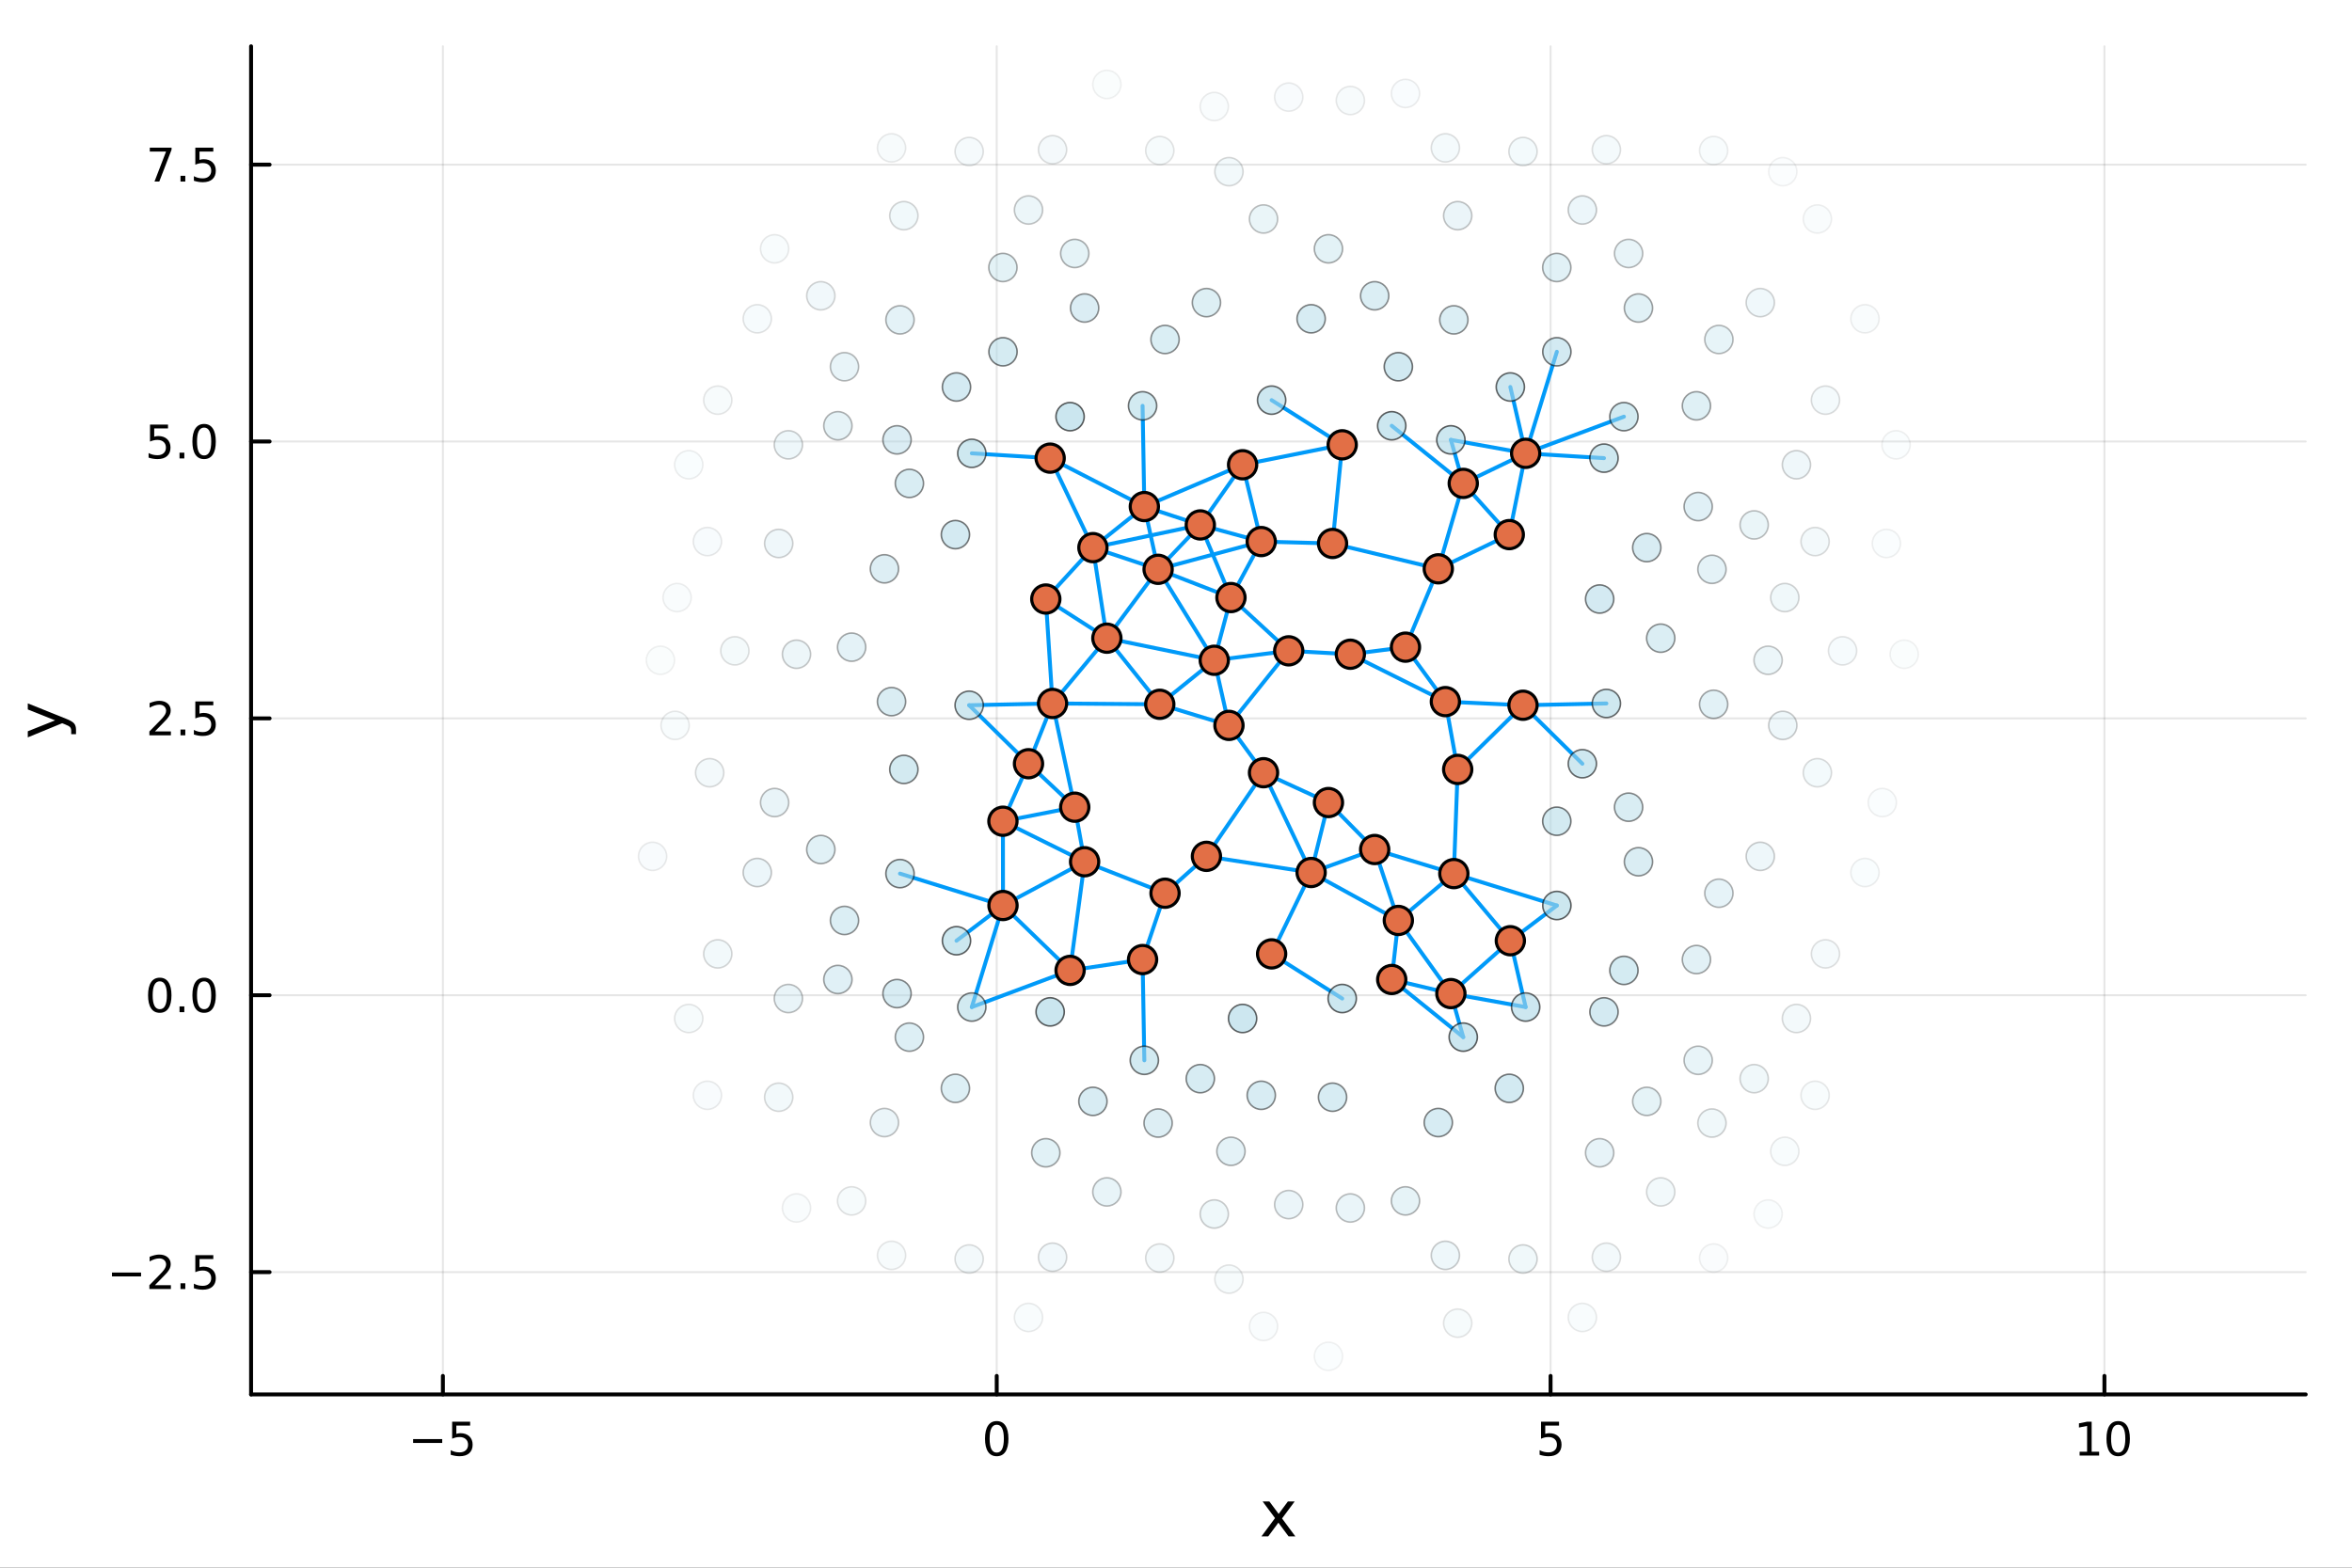 <?xml version="1.0" encoding="utf-8"?>
<svg xmlns="http://www.w3.org/2000/svg" xmlns:xlink="http://www.w3.org/1999/xlink" width="600" height="400" viewBox="0 0 2400 1600">
<rect x="0" y="0" width="2400" height="1600" fill="#333333" stroke="none"/>
<defs>
  <clipPath id="clip880">
    <rect x="0" y="0" width="2400" height="1600"/>
  </clipPath>
</defs>
<path clip-path="url(#clip880)" d="M0 1600 L2400 1600 L2400 0 L0 0  Z" fill="#ffffff" fill-rule="evenodd" fill-opacity="1"/>
<defs>
  <clipPath id="clip881">
    <rect x="480" y="0" width="1681" height="1600"/>
  </clipPath>
</defs>
<path clip-path="url(#clip880)" d="M256.209 1423.18 L2352.76 1423.18 L2352.76 47.244 L256.209 47.244  Z" fill="#ffffff" fill-rule="evenodd" fill-opacity="1"/>
<defs>
  <clipPath id="clip882">
    <rect x="256" y="47" width="2098" height="1377"/>
  </clipPath>
</defs>
<polyline clip-path="url(#clip882)" style="stroke:#000000; stroke-linecap:round; stroke-linejoin:round; stroke-width:2; stroke-opacity:0.1; fill:none" points="451.925,1423.18 451.925,47.244 "/>
<polyline clip-path="url(#clip882)" style="stroke:#000000; stroke-linecap:round; stroke-linejoin:round; stroke-width:2; stroke-opacity:0.1; fill:none" points="1017.07,1423.18 1017.07,47.244 "/>
<polyline clip-path="url(#clip882)" style="stroke:#000000; stroke-linecap:round; stroke-linejoin:round; stroke-width:2; stroke-opacity:0.1; fill:none" points="1582.22,1423.18 1582.22,47.244 "/>
<polyline clip-path="url(#clip882)" style="stroke:#000000; stroke-linecap:round; stroke-linejoin:round; stroke-width:2; stroke-opacity:0.1; fill:none" points="2147.37,1423.18 2147.37,47.244 "/>
<polyline clip-path="url(#clip882)" style="stroke:#000000; stroke-linecap:round; stroke-linejoin:round; stroke-width:2; stroke-opacity:0.1; fill:none" points="256.209,1298.33 2352.76,1298.33 "/>
<polyline clip-path="url(#clip882)" style="stroke:#000000; stroke-linecap:round; stroke-linejoin:round; stroke-width:2; stroke-opacity:0.1; fill:none" points="256.209,1015.75 2352.76,1015.75 "/>
<polyline clip-path="url(#clip882)" style="stroke:#000000; stroke-linecap:round; stroke-linejoin:round; stroke-width:2; stroke-opacity:0.1; fill:none" points="256.209,733.177 2352.76,733.177 "/>
<polyline clip-path="url(#clip882)" style="stroke:#000000; stroke-linecap:round; stroke-linejoin:round; stroke-width:2; stroke-opacity:0.1; fill:none" points="256.209,450.602 2352.76,450.602 "/>
<polyline clip-path="url(#clip882)" style="stroke:#000000; stroke-linecap:round; stroke-linejoin:round; stroke-width:2; stroke-opacity:0.1; fill:none" points="256.209,168.027 2352.76,168.027 "/>
<polyline clip-path="url(#clip880)" style="stroke:#000000; stroke-linecap:round; stroke-linejoin:round; stroke-width:4; stroke-opacity:1; fill:none" points="256.209,1423.18 2352.76,1423.18 "/>
<polyline clip-path="url(#clip880)" style="stroke:#000000; stroke-linecap:round; stroke-linejoin:round; stroke-width:4; stroke-opacity:1; fill:none" points="451.925,1423.18 451.925,1404.28 "/>
<polyline clip-path="url(#clip880)" style="stroke:#000000; stroke-linecap:round; stroke-linejoin:round; stroke-width:4; stroke-opacity:1; fill:none" points="1017.07,1423.18 1017.07,1404.28 "/>
<polyline clip-path="url(#clip880)" style="stroke:#000000; stroke-linecap:round; stroke-linejoin:round; stroke-width:4; stroke-opacity:1; fill:none" points="1582.22,1423.18 1582.22,1404.28 "/>
<polyline clip-path="url(#clip880)" style="stroke:#000000; stroke-linecap:round; stroke-linejoin:round; stroke-width:4; stroke-opacity:1; fill:none" points="2147.37,1423.18 2147.37,1404.28 "/>
<path clip-path="url(#clip880)" d="M421.567 1468.75 L451.243 1468.75 L451.243 1472.69 L421.567 1472.69 L421.567 1468.75 Z" fill="#000000" fill-rule="nonzero" fill-opacity="1" /><path clip-path="url(#clip880)" d="M461.381 1451.02 L479.738 1451.02 L479.738 1454.96 L465.664 1454.96 L465.664 1463.43 Q466.682 1463.08 467.701 1462.92 Q468.719 1462.73 469.738 1462.73 Q475.525 1462.73 478.904 1465.9 Q482.284 1469.08 482.284 1474.49 Q482.284 1480.07 478.812 1483.17 Q475.34 1486.25 469.02 1486.25 Q466.844 1486.25 464.576 1485.88 Q462.33 1485.51 459.923 1484.77 L459.923 1480.07 Q462.006 1481.2 464.229 1481.76 Q466.451 1482.32 468.928 1482.32 Q472.932 1482.32 475.27 1480.21 Q477.608 1478.1 477.608 1474.49 Q477.608 1470.88 475.27 1468.77 Q472.932 1466.67 468.928 1466.67 Q467.053 1466.67 465.178 1467.08 Q463.326 1467.5 461.381 1468.38 L461.381 1451.02 Z" fill="#000000" fill-rule="nonzero" fill-opacity="1" /><path clip-path="url(#clip880)" d="M1017.07 1454.1 Q1013.46 1454.1 1011.64 1457.66 Q1009.83 1461.2 1009.83 1468.33 Q1009.83 1475.44 1011.64 1479.01 Q1013.46 1482.55 1017.07 1482.55 Q1020.71 1482.55 1022.51 1479.01 Q1024.34 1475.44 1024.34 1468.33 Q1024.34 1461.2 1022.51 1457.66 Q1020.71 1454.1 1017.07 1454.1 M1017.07 1450.39 Q1022.88 1450.39 1025.94 1455 Q1029.02 1459.58 1029.02 1468.33 Q1029.02 1477.06 1025.94 1481.67 Q1022.88 1486.25 1017.07 1486.25 Q1011.26 1486.25 1008.19 1481.67 Q1005.13 1477.06 1005.13 1468.33 Q1005.13 1459.58 1008.19 1455 Q1011.26 1450.39 1017.07 1450.39 Z" fill="#000000" fill-rule="nonzero" fill-opacity="1" /><path clip-path="url(#clip880)" d="M1572.5 1451.02 L1590.86 1451.02 L1590.86 1454.96 L1576.78 1454.96 L1576.78 1463.43 Q1577.8 1463.08 1578.82 1462.92 Q1579.84 1462.73 1580.86 1462.73 Q1586.65 1462.73 1590.03 1465.9 Q1593.4 1469.08 1593.4 1474.49 Q1593.4 1480.07 1589.93 1483.17 Q1586.46 1486.25 1580.14 1486.25 Q1577.97 1486.25 1575.7 1485.88 Q1573.45 1485.51 1571.04 1484.77 L1571.04 1480.07 Q1573.13 1481.2 1575.35 1481.76 Q1577.57 1482.32 1580.05 1482.32 Q1584.05 1482.32 1586.39 1480.21 Q1588.73 1478.1 1588.73 1474.49 Q1588.73 1470.88 1586.39 1468.77 Q1584.05 1466.67 1580.05 1466.67 Q1578.17 1466.67 1576.3 1467.08 Q1574.45 1467.5 1572.5 1468.38 L1572.5 1451.02 Z" fill="#000000" fill-rule="nonzero" fill-opacity="1" /><path clip-path="url(#clip880)" d="M2122.06 1481.64 L2129.7 1481.64 L2129.7 1455.28 L2121.39 1456.95 L2121.39 1452.69 L2129.65 1451.02 L2134.33 1451.02 L2134.33 1481.64 L2141.97 1481.64 L2141.97 1485.58 L2122.06 1485.58 L2122.06 1481.64 Z" fill="#000000" fill-rule="nonzero" fill-opacity="1" /><path clip-path="url(#clip880)" d="M2161.41 1454.1 Q2157.8 1454.1 2155.97 1457.66 Q2154.17 1461.2 2154.17 1468.33 Q2154.17 1475.44 2155.97 1479.01 Q2157.8 1482.55 2161.41 1482.55 Q2165.05 1482.55 2166.85 1479.01 Q2168.68 1475.44 2168.68 1468.33 Q2168.68 1461.2 2166.85 1457.66 Q2165.05 1454.1 2161.41 1454.1 M2161.41 1450.39 Q2167.22 1450.39 2170.28 1455 Q2173.36 1459.58 2173.36 1468.33 Q2173.36 1477.06 2170.28 1481.67 Q2167.22 1486.25 2161.41 1486.25 Q2155.6 1486.25 2152.52 1481.67 Q2149.47 1477.06 2149.47 1468.33 Q2149.47 1459.58 2152.52 1455 Q2155.6 1450.39 2161.41 1450.39 Z" fill="#000000" fill-rule="nonzero" fill-opacity="1" /><path clip-path="url(#clip880)" d="M1321.1 1532.4 L1308.21 1549.74 L1321.77 1568.04 L1314.86 1568.04 L1304.48 1554.04 L1294.11 1568.04 L1287.2 1568.04 L1301.04 1549.39 L1288.38 1532.4 L1295.28 1532.4 L1304.74 1545.1 L1314.19 1532.4 L1321.1 1532.4 Z" fill="#000000" fill-rule="nonzero" fill-opacity="1" /><polyline clip-path="url(#clip880)" style="stroke:#000000; stroke-linecap:round; stroke-linejoin:round; stroke-width:4; stroke-opacity:1; fill:none" points="256.209,1423.18 256.209,47.244 "/>
<polyline clip-path="url(#clip880)" style="stroke:#000000; stroke-linecap:round; stroke-linejoin:round; stroke-width:4; stroke-opacity:1; fill:none" points="256.209,1298.33 275.106,1298.33 "/>
<polyline clip-path="url(#clip880)" style="stroke:#000000; stroke-linecap:round; stroke-linejoin:round; stroke-width:4; stroke-opacity:1; fill:none" points="256.209,1015.75 275.106,1015.75 "/>
<polyline clip-path="url(#clip880)" style="stroke:#000000; stroke-linecap:round; stroke-linejoin:round; stroke-width:4; stroke-opacity:1; fill:none" points="256.209,733.177 275.106,733.177 "/>
<polyline clip-path="url(#clip880)" style="stroke:#000000; stroke-linecap:round; stroke-linejoin:round; stroke-width:4; stroke-opacity:1; fill:none" points="256.209,450.602 275.106,450.602 "/>
<polyline clip-path="url(#clip880)" style="stroke:#000000; stroke-linecap:round; stroke-linejoin:round; stroke-width:4; stroke-opacity:1; fill:none" points="256.209,168.027 275.106,168.027 "/>
<path clip-path="url(#clip880)" d="M114.26 1298.78 L143.936 1298.78 L143.936 1302.71 L114.26 1302.71 L114.26 1298.78 Z" fill="#000000" fill-rule="nonzero" fill-opacity="1" /><path clip-path="url(#clip880)" d="M158.056 1311.67 L174.376 1311.67 L174.376 1315.61 L152.431 1315.61 L152.431 1311.67 Q155.093 1308.92 159.677 1304.29 Q164.283 1299.63 165.464 1298.29 Q167.709 1295.77 168.589 1294.03 Q169.491 1292.27 169.491 1290.58 Q169.491 1287.83 167.547 1286.09 Q165.626 1284.36 162.524 1284.36 Q160.325 1284.36 157.871 1285.12 Q155.44 1285.88 152.663 1287.44 L152.663 1282.71 Q155.487 1281.58 157.94 1281 Q160.394 1280.42 162.431 1280.42 Q167.802 1280.42 170.996 1283.11 Q174.19 1285.79 174.19 1290.28 Q174.19 1292.41 173.38 1294.33 Q172.593 1296.23 170.487 1298.82 Q169.908 1299.5 166.806 1302.71 Q163.704 1305.91 158.056 1311.67 Z" fill="#000000" fill-rule="nonzero" fill-opacity="1" /><path clip-path="url(#clip880)" d="M184.19 1309.73 L189.075 1309.73 L189.075 1315.61 L184.19 1315.61 L184.19 1309.73 Z" fill="#000000" fill-rule="nonzero" fill-opacity="1" /><path clip-path="url(#clip880)" d="M199.306 1281.05 L217.662 1281.05 L217.662 1284.98 L203.588 1284.98 L203.588 1293.45 Q204.607 1293.11 205.625 1292.94 Q206.644 1292.76 207.662 1292.76 Q213.449 1292.76 216.829 1295.93 Q220.209 1299.1 220.209 1304.52 Q220.209 1310.1 216.736 1313.2 Q213.264 1316.28 206.945 1316.28 Q204.769 1316.28 202.5 1315.91 Q200.255 1315.54 197.848 1314.8 L197.848 1310.1 Q199.931 1311.23 202.153 1311.79 Q204.375 1312.34 206.852 1312.34 Q210.857 1312.34 213.195 1310.24 Q215.533 1308.13 215.533 1304.52 Q215.533 1300.91 213.195 1298.8 Q210.857 1296.69 206.852 1296.69 Q204.977 1296.69 203.102 1297.11 Q201.25 1297.53 199.306 1298.41 L199.306 1281.05 Z" fill="#000000" fill-rule="nonzero" fill-opacity="1" /><path clip-path="url(#clip880)" d="M163.033 1001.55 Q159.422 1001.55 157.593 1005.12 Q155.788 1008.66 155.788 1015.79 Q155.788 1022.89 157.593 1026.46 Q159.422 1030 163.033 1030 Q166.667 1030 168.473 1026.46 Q170.302 1022.89 170.302 1015.79 Q170.302 1008.66 168.473 1005.12 Q166.667 1001.55 163.033 1001.55 M163.033 997.847 Q168.843 997.847 171.899 1002.45 Q174.977 1007.04 174.977 1015.79 Q174.977 1024.51 171.899 1029.12 Q168.843 1033.7 163.033 1033.7 Q157.223 1033.7 154.144 1029.12 Q151.089 1024.51 151.089 1015.79 Q151.089 1007.04 154.144 1002.45 Q157.223 997.847 163.033 997.847 Z" fill="#000000" fill-rule="nonzero" fill-opacity="1" /><path clip-path="url(#clip880)" d="M183.195 1027.15 L188.079 1027.15 L188.079 1033.03 L183.195 1033.03 L183.195 1027.15 Z" fill="#000000" fill-rule="nonzero" fill-opacity="1" /><path clip-path="url(#clip880)" d="M208.264 1001.55 Q204.653 1001.55 202.824 1005.12 Q201.019 1008.66 201.019 1015.79 Q201.019 1022.89 202.824 1026.46 Q204.653 1030 208.264 1030 Q211.899 1030 213.704 1026.46 Q215.533 1022.89 215.533 1015.79 Q215.533 1008.66 213.704 1005.12 Q211.899 1001.55 208.264 1001.55 M208.264 997.847 Q214.074 997.847 217.13 1002.45 Q220.209 1007.04 220.209 1015.79 Q220.209 1024.51 217.13 1029.12 Q214.074 1033.7 208.264 1033.7 Q202.454 1033.7 199.375 1029.12 Q196.32 1024.51 196.32 1015.79 Q196.32 1007.04 199.375 1002.45 Q202.454 997.847 208.264 997.847 Z" fill="#000000" fill-rule="nonzero" fill-opacity="1" /><path clip-path="url(#clip880)" d="M158.056 746.522 L174.376 746.522 L174.376 750.457 L152.431 750.457 L152.431 746.522 Q155.093 743.767 159.677 739.137 Q164.283 734.485 165.464 733.142 Q167.709 730.619 168.589 728.883 Q169.491 727.124 169.491 725.434 Q169.491 722.679 167.547 720.943 Q165.626 719.207 162.524 719.207 Q160.325 719.207 157.871 719.971 Q155.44 720.735 152.663 722.286 L152.663 717.563 Q155.487 716.429 157.94 715.851 Q160.394 715.272 162.431 715.272 Q167.802 715.272 170.996 717.957 Q174.19 720.642 174.19 725.133 Q174.19 727.263 173.38 729.184 Q172.593 731.082 170.487 733.675 Q169.908 734.346 166.806 737.563 Q163.704 740.758 158.056 746.522 Z" fill="#000000" fill-rule="nonzero" fill-opacity="1" /><path clip-path="url(#clip880)" d="M184.19 744.577 L189.075 744.577 L189.075 750.457 L184.19 750.457 L184.19 744.577 Z" fill="#000000" fill-rule="nonzero" fill-opacity="1" /><path clip-path="url(#clip880)" d="M199.306 715.897 L217.662 715.897 L217.662 719.832 L203.588 719.832 L203.588 728.304 Q204.607 727.957 205.625 727.795 Q206.644 727.61 207.662 727.61 Q213.449 727.61 216.829 730.781 Q220.209 733.952 220.209 739.369 Q220.209 744.948 216.736 748.049 Q213.264 751.128 206.945 751.128 Q204.769 751.128 202.5 750.758 Q200.255 750.387 197.848 749.647 L197.848 744.948 Q199.931 746.082 202.153 746.637 Q204.375 747.193 206.852 747.193 Q210.857 747.193 213.195 745.086 Q215.533 742.98 215.533 739.369 Q215.533 735.758 213.195 733.651 Q210.857 731.545 206.852 731.545 Q204.977 731.545 203.102 731.962 Q201.25 732.378 199.306 733.258 L199.306 715.897 Z" fill="#000000" fill-rule="nonzero" fill-opacity="1" /><path clip-path="url(#clip880)" d="M153.079 433.322 L171.436 433.322 L171.436 437.257 L157.362 437.257 L157.362 445.729 Q158.38 445.382 159.399 445.22 Q160.417 445.035 161.436 445.035 Q167.223 445.035 170.602 448.206 Q173.982 451.378 173.982 456.794 Q173.982 462.373 170.51 465.475 Q167.038 468.553 160.718 468.553 Q158.542 468.553 156.274 468.183 Q154.028 467.813 151.621 467.072 L151.621 462.373 Q153.704 463.507 155.927 464.063 Q158.149 464.618 160.626 464.618 Q164.63 464.618 166.968 462.512 Q169.306 460.405 169.306 456.794 Q169.306 453.183 166.968 451.077 Q164.63 448.97 160.626 448.97 Q158.751 448.97 156.876 449.387 Q155.024 449.804 153.079 450.683 L153.079 433.322 Z" fill="#000000" fill-rule="nonzero" fill-opacity="1" /><path clip-path="url(#clip880)" d="M183.195 462.003 L188.079 462.003 L188.079 467.882 L183.195 467.882 L183.195 462.003 Z" fill="#000000" fill-rule="nonzero" fill-opacity="1" /><path clip-path="url(#clip880)" d="M208.264 436.401 Q204.653 436.401 202.824 439.966 Q201.019 443.507 201.019 450.637 Q201.019 457.743 202.824 461.308 Q204.653 464.85 208.264 464.85 Q211.899 464.85 213.704 461.308 Q215.533 457.743 215.533 450.637 Q215.533 443.507 213.704 439.966 Q211.899 436.401 208.264 436.401 M208.264 432.697 Q214.074 432.697 217.13 437.304 Q220.209 441.887 220.209 450.637 Q220.209 459.364 217.13 463.97 Q214.074 468.553 208.264 468.553 Q202.454 468.553 199.375 463.97 Q196.32 459.364 196.32 450.637 Q196.32 441.887 199.375 437.304 Q202.454 432.697 208.264 432.697 Z" fill="#000000" fill-rule="nonzero" fill-opacity="1" /><path clip-path="url(#clip880)" d="M152.848 150.747 L175.07 150.747 L175.07 152.738 L162.524 185.307 L157.64 185.307 L169.445 154.683 L152.848 154.683 L152.848 150.747 Z" fill="#000000" fill-rule="nonzero" fill-opacity="1" /><path clip-path="url(#clip880)" d="M184.19 179.428 L189.075 179.428 L189.075 185.307 L184.19 185.307 L184.19 179.428 Z" fill="#000000" fill-rule="nonzero" fill-opacity="1" /><path clip-path="url(#clip880)" d="M199.306 150.747 L217.662 150.747 L217.662 154.683 L203.588 154.683 L203.588 163.155 Q204.607 162.808 205.625 162.645 Q206.644 162.46 207.662 162.46 Q213.449 162.46 216.829 165.632 Q220.209 168.803 220.209 174.219 Q220.209 179.798 216.736 182.9 Q213.264 185.979 206.945 185.979 Q204.769 185.979 202.5 185.608 Q200.255 185.238 197.848 184.497 L197.848 179.798 Q199.931 180.932 202.153 181.488 Q204.375 182.044 206.852 182.044 Q210.857 182.044 213.195 179.937 Q215.533 177.831 215.533 174.219 Q215.533 170.608 213.195 168.502 Q210.857 166.395 206.852 166.395 Q204.977 166.395 203.102 166.812 Q201.25 167.229 199.306 168.108 L199.306 150.747 Z" fill="#000000" fill-rule="nonzero" fill-opacity="1" /><path clip-path="url(#clip880)" d="M67.314 733.525 Q73.68 736.008 75.622 738.363 Q77.563 740.718 77.563 744.665 L77.563 749.344 L72.662 749.344 L72.662 745.906 Q72.662 743.487 71.516 742.151 Q70.37 740.814 66.105 739.191 L63.431 738.14 L28.356 752.559 L28.356 746.352 L56.238 735.212 L28.356 724.072 L28.356 717.865 L67.314 733.525 Z" fill="#000000" fill-rule="nonzero" fill-opacity="1" /><polyline clip-path="url(#clip882)" style="stroke:#009af9; stroke-linecap:round; stroke-linejoin:round; stroke-width:4; stroke-opacity:1; fill:none" points="1023.39,838.15 1023.48,924.175 "/>
<polyline clip-path="url(#clip882)" style="stroke:#009af9; stroke-linecap:round; stroke-linejoin:round; stroke-width:4; stroke-opacity:1; fill:none" points="1023.39,838.15 1049.5,779.465 "/>
<polyline clip-path="url(#clip882)" style="stroke:#009af9; stroke-linecap:round; stroke-linejoin:round; stroke-width:4; stroke-opacity:1; fill:none" points="1023.39,838.15 1096.68,823.829 "/>
<polyline clip-path="url(#clip882)" style="stroke:#009af9; stroke-linecap:round; stroke-linejoin:round; stroke-width:4; stroke-opacity:1; fill:none" points="1023.39,838.15 1106.75,879.51 "/>
<polyline clip-path="url(#clip882)" style="stroke:#009af9; stroke-linecap:round; stroke-linejoin:round; stroke-width:4; stroke-opacity:1; fill:none" points="1023.48,924.175 1091.92,990.397 "/>
<polyline clip-path="url(#clip882)" style="stroke:#009af9; stroke-linecap:round; stroke-linejoin:round; stroke-width:4; stroke-opacity:1; fill:none" points="1023.48,924.175 1106.75,879.51 "/>
<polyline clip-path="url(#clip882)" style="stroke:#009af9; stroke-linecap:round; stroke-linejoin:round; stroke-width:4; stroke-opacity:1; fill:none" points="1023.48,924.175 918.365,891.605 "/>
<polyline clip-path="url(#clip882)" style="stroke:#009af9; stroke-linecap:round; stroke-linejoin:round; stroke-width:4; stroke-opacity:1; fill:none" points="1588.63,924.175 1483.51,891.605 "/>
<polyline clip-path="url(#clip882)" style="stroke:#009af9; stroke-linecap:round; stroke-linejoin:round; stroke-width:4; stroke-opacity:1; fill:none" points="1023.48,924.175 976.007,960.113 "/>
<polyline clip-path="url(#clip882)" style="stroke:#009af9; stroke-linecap:round; stroke-linejoin:round; stroke-width:4; stroke-opacity:1; fill:none" points="1588.63,924.175 1541.16,960.113 "/>
<polyline clip-path="url(#clip882)" style="stroke:#009af9; stroke-linecap:round; stroke-linejoin:round; stroke-width:4; stroke-opacity:1; fill:none" points="1023.48,924.175 991.639,1027.82 "/>
<polyline clip-path="url(#clip882)" style="stroke:#009af9; stroke-linecap:round; stroke-linejoin:round; stroke-width:4; stroke-opacity:1; fill:none" points="1588.63,359.026 1556.79,462.672 "/>
<polyline clip-path="url(#clip882)" style="stroke:#009af9; stroke-linecap:round; stroke-linejoin:round; stroke-width:4; stroke-opacity:1; fill:none" points="1049.5,779.465 1074.03,717.956 "/>
<polyline clip-path="url(#clip882)" style="stroke:#009af9; stroke-linecap:round; stroke-linejoin:round; stroke-width:4; stroke-opacity:1; fill:none" points="1049.5,779.465 1096.68,823.829 "/>
<polyline clip-path="url(#clip882)" style="stroke:#009af9; stroke-linecap:round; stroke-linejoin:round; stroke-width:4; stroke-opacity:1; fill:none" points="1049.5,779.465 988.941,719.78 "/>
<polyline clip-path="url(#clip882)" style="stroke:#009af9; stroke-linecap:round; stroke-linejoin:round; stroke-width:4; stroke-opacity:1; fill:none" points="1614.65,779.465 1554.09,719.78 "/>
<polyline clip-path="url(#clip882)" style="stroke:#009af9; stroke-linecap:round; stroke-linejoin:round; stroke-width:4; stroke-opacity:1; fill:none" points="1067.15,611.374 1074.03,717.956 "/>
<polyline clip-path="url(#clip882)" style="stroke:#009af9; stroke-linecap:round; stroke-linejoin:round; stroke-width:4; stroke-opacity:1; fill:none" points="1067.15,611.374 1115.22,558.912 "/>
<polyline clip-path="url(#clip882)" style="stroke:#009af9; stroke-linecap:round; stroke-linejoin:round; stroke-width:4; stroke-opacity:1; fill:none" points="1067.15,611.374 1129.47,651.335 "/>
<polyline clip-path="url(#clip882)" style="stroke:#009af9; stroke-linecap:round; stroke-linejoin:round; stroke-width:4; stroke-opacity:1; fill:none" points="1071.59,467.583 1115.22,558.912 "/>
<polyline clip-path="url(#clip882)" style="stroke:#009af9; stroke-linecap:round; stroke-linejoin:round; stroke-width:4; stroke-opacity:1; fill:none" points="1071.59,467.583 1167.69,517.014 "/>
<polyline clip-path="url(#clip882)" style="stroke:#009af9; stroke-linecap:round; stroke-linejoin:round; stroke-width:4; stroke-opacity:1; fill:none" points="1071.59,467.583 991.639,462.672 "/>
<polyline clip-path="url(#clip882)" style="stroke:#009af9; stroke-linecap:round; stroke-linejoin:round; stroke-width:4; stroke-opacity:1; fill:none" points="1636.74,467.583 1556.79,462.672 "/>
<polyline clip-path="url(#clip882)" style="stroke:#009af9; stroke-linecap:round; stroke-linejoin:round; stroke-width:4; stroke-opacity:1; fill:none" points="1074.03,717.956 1096.68,823.829 "/>
<polyline clip-path="url(#clip882)" style="stroke:#009af9; stroke-linecap:round; stroke-linejoin:round; stroke-width:4; stroke-opacity:1; fill:none" points="1074.03,717.956 1129.47,651.335 "/>
<polyline clip-path="url(#clip882)" style="stroke:#009af9; stroke-linecap:round; stroke-linejoin:round; stroke-width:4; stroke-opacity:1; fill:none" points="1074.03,717.956 1183.45,718.813 "/>
<polyline clip-path="url(#clip882)" style="stroke:#009af9; stroke-linecap:round; stroke-linejoin:round; stroke-width:4; stroke-opacity:1; fill:none" points="1074.03,717.956 988.941,719.78 "/>
<polyline clip-path="url(#clip882)" style="stroke:#009af9; stroke-linecap:round; stroke-linejoin:round; stroke-width:4; stroke-opacity:1; fill:none" points="1639.17,717.956 1554.09,719.78 "/>
<polyline clip-path="url(#clip882)" style="stroke:#009af9; stroke-linecap:round; stroke-linejoin:round; stroke-width:4; stroke-opacity:1; fill:none" points="1091.92,990.397 1106.75,879.51 "/>
<polyline clip-path="url(#clip882)" style="stroke:#009af9; stroke-linecap:round; stroke-linejoin:round; stroke-width:4; stroke-opacity:1; fill:none" points="1091.92,990.397 1165.9,979.344 "/>
<polyline clip-path="url(#clip882)" style="stroke:#009af9; stroke-linecap:round; stroke-linejoin:round; stroke-width:4; stroke-opacity:1; fill:none" points="1091.92,990.397 991.639,1027.82 "/>
<polyline clip-path="url(#clip882)" style="stroke:#009af9; stroke-linecap:round; stroke-linejoin:round; stroke-width:4; stroke-opacity:1; fill:none" points="1657.07,425.247 1556.79,462.672 "/>
<polyline clip-path="url(#clip882)" style="stroke:#009af9; stroke-linecap:round; stroke-linejoin:round; stroke-width:4; stroke-opacity:1; fill:none" points="1096.68,823.829 1106.75,879.51 "/>
<polyline clip-path="url(#clip882)" style="stroke:#009af9; stroke-linecap:round; stroke-linejoin:round; stroke-width:4; stroke-opacity:1; fill:none" points="1106.75,879.51 1188.82,911.622 "/>
<polyline clip-path="url(#clip882)" style="stroke:#009af9; stroke-linecap:round; stroke-linejoin:round; stroke-width:4; stroke-opacity:1; fill:none" points="1115.22,558.912 1129.47,651.335 "/>
<polyline clip-path="url(#clip882)" style="stroke:#009af9; stroke-linecap:round; stroke-linejoin:round; stroke-width:4; stroke-opacity:1; fill:none" points="1115.22,558.912 1167.69,517.014 "/>
<polyline clip-path="url(#clip882)" style="stroke:#009af9; stroke-linecap:round; stroke-linejoin:round; stroke-width:4; stroke-opacity:1; fill:none" points="1115.22,558.912 1181.75,581.051 "/>
<polyline clip-path="url(#clip882)" style="stroke:#009af9; stroke-linecap:round; stroke-linejoin:round; stroke-width:4; stroke-opacity:1; fill:none" points="1115.22,558.912 1224.81,535.744 "/>
<polyline clip-path="url(#clip882)" style="stroke:#009af9; stroke-linecap:round; stroke-linejoin:round; stroke-width:4; stroke-opacity:1; fill:none" points="1129.47,651.335 1181.75,581.051 "/>
<polyline clip-path="url(#clip882)" style="stroke:#009af9; stroke-linecap:round; stroke-linejoin:round; stroke-width:4; stroke-opacity:1; fill:none" points="1129.47,651.335 1183.45,718.813 "/>
<polyline clip-path="url(#clip882)" style="stroke:#009af9; stroke-linecap:round; stroke-linejoin:round; stroke-width:4; stroke-opacity:1; fill:none" points="1129.47,651.335 1239.05,673.882 "/>
<polyline clip-path="url(#clip882)" style="stroke:#009af9; stroke-linecap:round; stroke-linejoin:round; stroke-width:4; stroke-opacity:1; fill:none" points="1165.9,979.344 1167.69,1082.16 "/>
<polyline clip-path="url(#clip882)" style="stroke:#009af9; stroke-linecap:round; stroke-linejoin:round; stroke-width:4; stroke-opacity:1; fill:none" points="1165.9,414.195 1167.69,517.014 "/>
<polyline clip-path="url(#clip882)" style="stroke:#009af9; stroke-linecap:round; stroke-linejoin:round; stroke-width:4; stroke-opacity:1; fill:none" points="1165.9,979.344 1188.82,911.622 "/>
<polyline clip-path="url(#clip882)" style="stroke:#009af9; stroke-linecap:round; stroke-linejoin:round; stroke-width:4; stroke-opacity:1; fill:none" points="1167.69,517.014 1181.75,581.051 "/>
<polyline clip-path="url(#clip882)" style="stroke:#009af9; stroke-linecap:round; stroke-linejoin:round; stroke-width:4; stroke-opacity:1; fill:none" points="1167.69,517.014 1224.81,535.744 "/>
<polyline clip-path="url(#clip882)" style="stroke:#009af9; stroke-linecap:round; stroke-linejoin:round; stroke-width:4; stroke-opacity:1; fill:none" points="1167.69,517.014 1267.95,474.329 "/>
<polyline clip-path="url(#clip882)" style="stroke:#009af9; stroke-linecap:round; stroke-linejoin:round; stroke-width:4; stroke-opacity:1; fill:none" points="1181.75,581.051 1224.81,535.744 "/>
<polyline clip-path="url(#clip882)" style="stroke:#009af9; stroke-linecap:round; stroke-linejoin:round; stroke-width:4; stroke-opacity:1; fill:none" points="1181.75,581.051 1239.05,673.882 "/>
<polyline clip-path="url(#clip882)" style="stroke:#009af9; stroke-linecap:round; stroke-linejoin:round; stroke-width:4; stroke-opacity:1; fill:none" points="1181.75,581.051 1256.08,609.89 "/>
<polyline clip-path="url(#clip882)" style="stroke:#009af9; stroke-linecap:round; stroke-linejoin:round; stroke-width:4; stroke-opacity:1; fill:none" points="1181.75,581.051 1287,552.727 "/>
<polyline clip-path="url(#clip882)" style="stroke:#009af9; stroke-linecap:round; stroke-linejoin:round; stroke-width:4; stroke-opacity:1; fill:none" points="1183.45,718.813 1239.05,673.882 "/>
<polyline clip-path="url(#clip882)" style="stroke:#009af9; stroke-linecap:round; stroke-linejoin:round; stroke-width:4; stroke-opacity:1; fill:none" points="1183.45,718.813 1254.04,740.341 "/>
<polyline clip-path="url(#clip882)" style="stroke:#009af9; stroke-linecap:round; stroke-linejoin:round; stroke-width:4; stroke-opacity:1; fill:none" points="1188.82,911.622 1231.06,873.991 "/>
<polyline clip-path="url(#clip882)" style="stroke:#009af9; stroke-linecap:round; stroke-linejoin:round; stroke-width:4; stroke-opacity:1; fill:none" points="1224.81,535.744 1256.08,609.89 "/>
<polyline clip-path="url(#clip882)" style="stroke:#009af9; stroke-linecap:round; stroke-linejoin:round; stroke-width:4; stroke-opacity:1; fill:none" points="1224.81,535.744 1267.95,474.329 "/>
<polyline clip-path="url(#clip882)" style="stroke:#009af9; stroke-linecap:round; stroke-linejoin:round; stroke-width:4; stroke-opacity:1; fill:none" points="1224.81,535.744 1287,552.727 "/>
<polyline clip-path="url(#clip882)" style="stroke:#009af9; stroke-linecap:round; stroke-linejoin:round; stroke-width:4; stroke-opacity:1; fill:none" points="1231.06,873.991 1289.31,788.643 "/>
<polyline clip-path="url(#clip882)" style="stroke:#009af9; stroke-linecap:round; stroke-linejoin:round; stroke-width:4; stroke-opacity:1; fill:none" points="1231.06,873.991 1337.89,890.495 "/>
<polyline clip-path="url(#clip882)" style="stroke:#009af9; stroke-linecap:round; stroke-linejoin:round; stroke-width:4; stroke-opacity:1; fill:none" points="1239.05,673.882 1254.04,740.341 "/>
<polyline clip-path="url(#clip882)" style="stroke:#009af9; stroke-linecap:round; stroke-linejoin:round; stroke-width:4; stroke-opacity:1; fill:none" points="1239.05,673.882 1256.08,609.89 "/>
<polyline clip-path="url(#clip882)" style="stroke:#009af9; stroke-linecap:round; stroke-linejoin:round; stroke-width:4; stroke-opacity:1; fill:none" points="1239.05,673.882 1315.02,664.247 "/>
<polyline clip-path="url(#clip882)" style="stroke:#009af9; stroke-linecap:round; stroke-linejoin:round; stroke-width:4; stroke-opacity:1; fill:none" points="1254.04,740.341 1289.31,788.643 "/>
<polyline clip-path="url(#clip882)" style="stroke:#009af9; stroke-linecap:round; stroke-linejoin:round; stroke-width:4; stroke-opacity:1; fill:none" points="1254.04,740.341 1315.02,664.247 "/>
<polyline clip-path="url(#clip882)" style="stroke:#009af9; stroke-linecap:round; stroke-linejoin:round; stroke-width:4; stroke-opacity:1; fill:none" points="1256.08,609.89 1287,552.727 "/>
<polyline clip-path="url(#clip882)" style="stroke:#009af9; stroke-linecap:round; stroke-linejoin:round; stroke-width:4; stroke-opacity:1; fill:none" points="1256.08,609.89 1315.02,664.247 "/>
<polyline clip-path="url(#clip882)" style="stroke:#009af9; stroke-linecap:round; stroke-linejoin:round; stroke-width:4; stroke-opacity:1; fill:none" points="1267.95,474.329 1287,552.727 "/>
<polyline clip-path="url(#clip882)" style="stroke:#009af9; stroke-linecap:round; stroke-linejoin:round; stroke-width:4; stroke-opacity:1; fill:none" points="1267.95,474.329 1369.61,453.975 "/>
<polyline clip-path="url(#clip882)" style="stroke:#009af9; stroke-linecap:round; stroke-linejoin:round; stroke-width:4; stroke-opacity:1; fill:none" points="1287,552.727 1359.74,554.667 "/>
<polyline clip-path="url(#clip882)" style="stroke:#009af9; stroke-linecap:round; stroke-linejoin:round; stroke-width:4; stroke-opacity:1; fill:none" points="1289.31,788.643 1337.89,890.495 "/>
<polyline clip-path="url(#clip882)" style="stroke:#009af9; stroke-linecap:round; stroke-linejoin:round; stroke-width:4; stroke-opacity:1; fill:none" points="1289.31,788.643 1355.57,819.089 "/>
<polyline clip-path="url(#clip882)" style="stroke:#009af9; stroke-linecap:round; stroke-linejoin:round; stroke-width:4; stroke-opacity:1; fill:none" points="1297.57,973.546 1337.89,890.495 "/>
<polyline clip-path="url(#clip882)" style="stroke:#009af9; stroke-linecap:round; stroke-linejoin:round; stroke-width:4; stroke-opacity:1; fill:none" points="1297.57,973.546 1369.61,1019.12 "/>
<polyline clip-path="url(#clip882)" style="stroke:#009af9; stroke-linecap:round; stroke-linejoin:round; stroke-width:4; stroke-opacity:1; fill:none" points="1297.57,408.397 1369.61,453.975 "/>
<polyline clip-path="url(#clip882)" style="stroke:#009af9; stroke-linecap:round; stroke-linejoin:round; stroke-width:4; stroke-opacity:1; fill:none" points="1315.02,664.247 1377.91,667.718 "/>
<polyline clip-path="url(#clip882)" style="stroke:#009af9; stroke-linecap:round; stroke-linejoin:round; stroke-width:4; stroke-opacity:1; fill:none" points="1337.89,890.495 1355.57,819.089 "/>
<polyline clip-path="url(#clip882)" style="stroke:#009af9; stroke-linecap:round; stroke-linejoin:round; stroke-width:4; stroke-opacity:1; fill:none" points="1337.89,890.495 1402.73,867.028 "/>
<polyline clip-path="url(#clip882)" style="stroke:#009af9; stroke-linecap:round; stroke-linejoin:round; stroke-width:4; stroke-opacity:1; fill:none" points="1337.89,890.495 1426.88,939.425 "/>
<polyline clip-path="url(#clip882)" style="stroke:#009af9; stroke-linecap:round; stroke-linejoin:round; stroke-width:4; stroke-opacity:1; fill:none" points="1355.57,819.089 1402.73,867.028 "/>
<polyline clip-path="url(#clip882)" style="stroke:#009af9; stroke-linecap:round; stroke-linejoin:round; stroke-width:4; stroke-opacity:1; fill:none" points="1359.74,554.667 1369.61,453.975 "/>
<polyline clip-path="url(#clip882)" style="stroke:#009af9; stroke-linecap:round; stroke-linejoin:round; stroke-width:4; stroke-opacity:1; fill:none" points="1359.74,554.667 1467.65,580.543 "/>
<polyline clip-path="url(#clip882)" style="stroke:#009af9; stroke-linecap:round; stroke-linejoin:round; stroke-width:4; stroke-opacity:1; fill:none" points="1377.91,667.718 1434.16,660.495 "/>
<polyline clip-path="url(#clip882)" style="stroke:#009af9; stroke-linecap:round; stroke-linejoin:round; stroke-width:4; stroke-opacity:1; fill:none" points="1377.91,667.718 1474.88,716.076 "/>
<polyline clip-path="url(#clip882)" style="stroke:#009af9; stroke-linecap:round; stroke-linejoin:round; stroke-width:4; stroke-opacity:1; fill:none" points="1402.73,867.028 1426.88,939.425 "/>
<polyline clip-path="url(#clip882)" style="stroke:#009af9; stroke-linecap:round; stroke-linejoin:round; stroke-width:4; stroke-opacity:1; fill:none" points="1402.73,867.028 1483.51,891.605 "/>
<polyline clip-path="url(#clip882)" style="stroke:#009af9; stroke-linecap:round; stroke-linejoin:round; stroke-width:4; stroke-opacity:1; fill:none" points="1420.13,999.683 1426.88,939.425 "/>
<polyline clip-path="url(#clip882)" style="stroke:#009af9; stroke-linecap:round; stroke-linejoin:round; stroke-width:4; stroke-opacity:1; fill:none" points="1420.13,999.683 1480.49,1014.07 "/>
<polyline clip-path="url(#clip882)" style="stroke:#009af9; stroke-linecap:round; stroke-linejoin:round; stroke-width:4; stroke-opacity:1; fill:none" points="1420.13,999.683 1493.12,1058.51 "/>
<polyline clip-path="url(#clip882)" style="stroke:#009af9; stroke-linecap:round; stroke-linejoin:round; stroke-width:4; stroke-opacity:1; fill:none" points="1420.13,434.533 1493.12,493.363 "/>
<polyline clip-path="url(#clip882)" style="stroke:#009af9; stroke-linecap:round; stroke-linejoin:round; stroke-width:4; stroke-opacity:1; fill:none" points="1426.88,939.425 1480.49,1014.07 "/>
<polyline clip-path="url(#clip882)" style="stroke:#009af9; stroke-linecap:round; stroke-linejoin:round; stroke-width:4; stroke-opacity:1; fill:none" points="1426.88,939.425 1483.51,891.605 "/>
<polyline clip-path="url(#clip882)" style="stroke:#009af9; stroke-linecap:round; stroke-linejoin:round; stroke-width:4; stroke-opacity:1; fill:none" points="1434.16,660.495 1467.65,580.543 "/>
<polyline clip-path="url(#clip882)" style="stroke:#009af9; stroke-linecap:round; stroke-linejoin:round; stroke-width:4; stroke-opacity:1; fill:none" points="1434.16,660.495 1474.88,716.076 "/>
<polyline clip-path="url(#clip882)" style="stroke:#009af9; stroke-linecap:round; stroke-linejoin:round; stroke-width:4; stroke-opacity:1; fill:none" points="1467.65,580.543 1493.12,493.363 "/>
<polyline clip-path="url(#clip882)" style="stroke:#009af9; stroke-linecap:round; stroke-linejoin:round; stroke-width:4; stroke-opacity:1; fill:none" points="1467.65,580.543 1540.08,545.635 "/>
<polyline clip-path="url(#clip882)" style="stroke:#009af9; stroke-linecap:round; stroke-linejoin:round; stroke-width:4; stroke-opacity:1; fill:none" points="1474.88,716.076 1487.45,785.273 "/>
<polyline clip-path="url(#clip882)" style="stroke:#009af9; stroke-linecap:round; stroke-linejoin:round; stroke-width:4; stroke-opacity:1; fill:none" points="1474.88,716.076 1554.09,719.78 "/>
<polyline clip-path="url(#clip882)" style="stroke:#009af9; stroke-linecap:round; stroke-linejoin:round; stroke-width:4; stroke-opacity:1; fill:none" points="1480.49,1014.07 1493.12,1058.51 "/>
<polyline clip-path="url(#clip882)" style="stroke:#009af9; stroke-linecap:round; stroke-linejoin:round; stroke-width:4; stroke-opacity:1; fill:none" points="1480.49,448.921 1493.12,493.363 "/>
<polyline clip-path="url(#clip882)" style="stroke:#009af9; stroke-linecap:round; stroke-linejoin:round; stroke-width:4; stroke-opacity:1; fill:none" points="1480.49,1014.07 1541.16,960.113 "/>
<polyline clip-path="url(#clip882)" style="stroke:#009af9; stroke-linecap:round; stroke-linejoin:round; stroke-width:4; stroke-opacity:1; fill:none" points="1480.49,1014.07 1556.79,1027.82 "/>
<polyline clip-path="url(#clip882)" style="stroke:#009af9; stroke-linecap:round; stroke-linejoin:round; stroke-width:4; stroke-opacity:1; fill:none" points="1480.49,448.921 1556.79,462.672 "/>
<polyline clip-path="url(#clip882)" style="stroke:#009af9; stroke-linecap:round; stroke-linejoin:round; stroke-width:4; stroke-opacity:1; fill:none" points="1483.51,891.605 1487.45,785.273 "/>
<polyline clip-path="url(#clip882)" style="stroke:#009af9; stroke-linecap:round; stroke-linejoin:round; stroke-width:4; stroke-opacity:1; fill:none" points="1483.51,891.605 1541.16,960.113 "/>
<polyline clip-path="url(#clip882)" style="stroke:#009af9; stroke-linecap:round; stroke-linejoin:round; stroke-width:4; stroke-opacity:1; fill:none" points="1487.45,785.273 1554.09,719.78 "/>
<polyline clip-path="url(#clip882)" style="stroke:#009af9; stroke-linecap:round; stroke-linejoin:round; stroke-width:4; stroke-opacity:1; fill:none" points="1493.12,493.363 1540.08,545.635 "/>
<polyline clip-path="url(#clip882)" style="stroke:#009af9; stroke-linecap:round; stroke-linejoin:round; stroke-width:4; stroke-opacity:1; fill:none" points="1493.12,493.363 1556.79,462.672 "/>
<polyline clip-path="url(#clip882)" style="stroke:#009af9; stroke-linecap:round; stroke-linejoin:round; stroke-width:4; stroke-opacity:1; fill:none" points="1540.08,545.635 1556.79,462.672 "/>
<polyline clip-path="url(#clip882)" style="stroke:#009af9; stroke-linecap:round; stroke-linejoin:round; stroke-width:4; stroke-opacity:1; fill:none" points="1541.16,960.113 1556.79,1027.82 "/>
<polyline clip-path="url(#clip882)" style="stroke:#009af9; stroke-linecap:round; stroke-linejoin:round; stroke-width:4; stroke-opacity:1; fill:none" points="1541.16,394.963 1556.79,462.672 "/>
<circle clip-path="url(#clip882)" cx="1023.39" cy="838.15" r="14.4" fill="#e26f46" fill-rule="evenodd" fill-opacity="1" stroke="#000000" stroke-opacity="1" stroke-width="3.2"/>
<circle clip-path="url(#clip882)" cx="1023.48" cy="924.175" r="14.4" fill="#e26f46" fill-rule="evenodd" fill-opacity="1" stroke="#000000" stroke-opacity="1" stroke-width="3.2"/>
<circle clip-path="url(#clip882)" cx="1049.5" cy="779.465" r="14.4" fill="#e26f46" fill-rule="evenodd" fill-opacity="1" stroke="#000000" stroke-opacity="1" stroke-width="3.2"/>
<circle clip-path="url(#clip882)" cx="1067.15" cy="611.374" r="14.4" fill="#e26f46" fill-rule="evenodd" fill-opacity="1" stroke="#000000" stroke-opacity="1" stroke-width="3.2"/>
<circle clip-path="url(#clip882)" cx="1071.59" cy="467.583" r="14.4" fill="#e26f46" fill-rule="evenodd" fill-opacity="1" stroke="#000000" stroke-opacity="1" stroke-width="3.2"/>
<circle clip-path="url(#clip882)" cx="1074.03" cy="717.956" r="14.4" fill="#e26f46" fill-rule="evenodd" fill-opacity="1" stroke="#000000" stroke-opacity="1" stroke-width="3.2"/>
<circle clip-path="url(#clip882)" cx="1091.92" cy="990.397" r="14.4" fill="#e26f46" fill-rule="evenodd" fill-opacity="1" stroke="#000000" stroke-opacity="1" stroke-width="3.2"/>
<circle clip-path="url(#clip882)" cx="1096.68" cy="823.829" r="14.4" fill="#e26f46" fill-rule="evenodd" fill-opacity="1" stroke="#000000" stroke-opacity="1" stroke-width="3.2"/>
<circle clip-path="url(#clip882)" cx="1106.75" cy="879.51" r="14.4" fill="#e26f46" fill-rule="evenodd" fill-opacity="1" stroke="#000000" stroke-opacity="1" stroke-width="3.2"/>
<circle clip-path="url(#clip882)" cx="1115.22" cy="558.912" r="14.4" fill="#e26f46" fill-rule="evenodd" fill-opacity="1" stroke="#000000" stroke-opacity="1" stroke-width="3.2"/>
<circle clip-path="url(#clip882)" cx="1129.47" cy="651.335" r="14.4" fill="#e26f46" fill-rule="evenodd" fill-opacity="1" stroke="#000000" stroke-opacity="1" stroke-width="3.2"/>
<circle clip-path="url(#clip882)" cx="1165.9" cy="979.344" r="14.4" fill="#e26f46" fill-rule="evenodd" fill-opacity="1" stroke="#000000" stroke-opacity="1" stroke-width="3.2"/>
<circle clip-path="url(#clip882)" cx="1167.69" cy="517.014" r="14.4" fill="#e26f46" fill-rule="evenodd" fill-opacity="1" stroke="#000000" stroke-opacity="1" stroke-width="3.2"/>
<circle clip-path="url(#clip882)" cx="1181.75" cy="581.051" r="14.4" fill="#e26f46" fill-rule="evenodd" fill-opacity="1" stroke="#000000" stroke-opacity="1" stroke-width="3.2"/>
<circle clip-path="url(#clip882)" cx="1183.45" cy="718.813" r="14.4" fill="#e26f46" fill-rule="evenodd" fill-opacity="1" stroke="#000000" stroke-opacity="1" stroke-width="3.2"/>
<circle clip-path="url(#clip882)" cx="1188.82" cy="911.622" r="14.4" fill="#e26f46" fill-rule="evenodd" fill-opacity="1" stroke="#000000" stroke-opacity="1" stroke-width="3.2"/>
<circle clip-path="url(#clip882)" cx="1224.81" cy="535.744" r="14.4" fill="#e26f46" fill-rule="evenodd" fill-opacity="1" stroke="#000000" stroke-opacity="1" stroke-width="3.2"/>
<circle clip-path="url(#clip882)" cx="1231.06" cy="873.991" r="14.4" fill="#e26f46" fill-rule="evenodd" fill-opacity="1" stroke="#000000" stroke-opacity="1" stroke-width="3.2"/>
<circle clip-path="url(#clip882)" cx="1239.05" cy="673.882" r="14.4" fill="#e26f46" fill-rule="evenodd" fill-opacity="1" stroke="#000000" stroke-opacity="1" stroke-width="3.2"/>
<circle clip-path="url(#clip882)" cx="1254.04" cy="740.341" r="14.4" fill="#e26f46" fill-rule="evenodd" fill-opacity="1" stroke="#000000" stroke-opacity="1" stroke-width="3.2"/>
<circle clip-path="url(#clip882)" cx="1256.08" cy="609.89" r="14.4" fill="#e26f46" fill-rule="evenodd" fill-opacity="1" stroke="#000000" stroke-opacity="1" stroke-width="3.2"/>
<circle clip-path="url(#clip882)" cx="1267.95" cy="474.329" r="14.4" fill="#e26f46" fill-rule="evenodd" fill-opacity="1" stroke="#000000" stroke-opacity="1" stroke-width="3.2"/>
<circle clip-path="url(#clip882)" cx="1287" cy="552.727" r="14.4" fill="#e26f46" fill-rule="evenodd" fill-opacity="1" stroke="#000000" stroke-opacity="1" stroke-width="3.2"/>
<circle clip-path="url(#clip882)" cx="1289.31" cy="788.643" r="14.4" fill="#e26f46" fill-rule="evenodd" fill-opacity="1" stroke="#000000" stroke-opacity="1" stroke-width="3.2"/>
<circle clip-path="url(#clip882)" cx="1297.57" cy="973.546" r="14.4" fill="#e26f46" fill-rule="evenodd" fill-opacity="1" stroke="#000000" stroke-opacity="1" stroke-width="3.2"/>
<circle clip-path="url(#clip882)" cx="1315.02" cy="664.247" r="14.4" fill="#e26f46" fill-rule="evenodd" fill-opacity="1" stroke="#000000" stroke-opacity="1" stroke-width="3.2"/>
<circle clip-path="url(#clip882)" cx="1337.89" cy="890.495" r="14.4" fill="#e26f46" fill-rule="evenodd" fill-opacity="1" stroke="#000000" stroke-opacity="1" stroke-width="3.2"/>
<circle clip-path="url(#clip882)" cx="1355.57" cy="819.089" r="14.4" fill="#e26f46" fill-rule="evenodd" fill-opacity="1" stroke="#000000" stroke-opacity="1" stroke-width="3.2"/>
<circle clip-path="url(#clip882)" cx="1359.74" cy="554.667" r="14.4" fill="#e26f46" fill-rule="evenodd" fill-opacity="1" stroke="#000000" stroke-opacity="1" stroke-width="3.2"/>
<circle clip-path="url(#clip882)" cx="1369.61" cy="453.975" r="14.4" fill="#e26f46" fill-rule="evenodd" fill-opacity="1" stroke="#000000" stroke-opacity="1" stroke-width="3.2"/>
<circle clip-path="url(#clip882)" cx="1377.91" cy="667.718" r="14.4" fill="#e26f46" fill-rule="evenodd" fill-opacity="1" stroke="#000000" stroke-opacity="1" stroke-width="3.2"/>
<circle clip-path="url(#clip882)" cx="1402.73" cy="867.028" r="14.4" fill="#e26f46" fill-rule="evenodd" fill-opacity="1" stroke="#000000" stroke-opacity="1" stroke-width="3.2"/>
<circle clip-path="url(#clip882)" cx="1420.13" cy="999.683" r="14.4" fill="#e26f46" fill-rule="evenodd" fill-opacity="1" stroke="#000000" stroke-opacity="1" stroke-width="3.2"/>
<circle clip-path="url(#clip882)" cx="1426.88" cy="939.425" r="14.4" fill="#e26f46" fill-rule="evenodd" fill-opacity="1" stroke="#000000" stroke-opacity="1" stroke-width="3.2"/>
<circle clip-path="url(#clip882)" cx="1434.16" cy="660.495" r="14.4" fill="#e26f46" fill-rule="evenodd" fill-opacity="1" stroke="#000000" stroke-opacity="1" stroke-width="3.2"/>
<circle clip-path="url(#clip882)" cx="1467.65" cy="580.543" r="14.4" fill="#e26f46" fill-rule="evenodd" fill-opacity="1" stroke="#000000" stroke-opacity="1" stroke-width="3.2"/>
<circle clip-path="url(#clip882)" cx="1474.88" cy="716.076" r="14.4" fill="#e26f46" fill-rule="evenodd" fill-opacity="1" stroke="#000000" stroke-opacity="1" stroke-width="3.2"/>
<circle clip-path="url(#clip882)" cx="1480.49" cy="1014.07" r="14.4" fill="#e26f46" fill-rule="evenodd" fill-opacity="1" stroke="#000000" stroke-opacity="1" stroke-width="3.2"/>
<circle clip-path="url(#clip882)" cx="1483.51" cy="891.605" r="14.4" fill="#e26f46" fill-rule="evenodd" fill-opacity="1" stroke="#000000" stroke-opacity="1" stroke-width="3.2"/>
<circle clip-path="url(#clip882)" cx="1487.45" cy="785.273" r="14.4" fill="#e26f46" fill-rule="evenodd" fill-opacity="1" stroke="#000000" stroke-opacity="1" stroke-width="3.2"/>
<circle clip-path="url(#clip882)" cx="1493.12" cy="493.363" r="14.4" fill="#e26f46" fill-rule="evenodd" fill-opacity="1" stroke="#000000" stroke-opacity="1" stroke-width="3.2"/>
<circle clip-path="url(#clip882)" cx="1540.08" cy="545.635" r="14.4" fill="#e26f46" fill-rule="evenodd" fill-opacity="1" stroke="#000000" stroke-opacity="1" stroke-width="3.2"/>
<circle clip-path="url(#clip882)" cx="1541.16" cy="960.113" r="14.4" fill="#e26f46" fill-rule="evenodd" fill-opacity="1" stroke="#000000" stroke-opacity="1" stroke-width="3.2"/>
<circle clip-path="url(#clip882)" cx="1554.09" cy="719.78" r="14.4" fill="#e26f46" fill-rule="evenodd" fill-opacity="1" stroke="#000000" stroke-opacity="1" stroke-width="3.2"/>
<circle clip-path="url(#clip882)" cx="1556.79" cy="462.672" r="14.4" fill="#e26f46" fill-rule="evenodd" fill-opacity="1" stroke="#000000" stroke-opacity="1" stroke-width="3.2"/>
<circle clip-path="url(#clip882)" cx="702.804" cy="1039.48" r="14.4" fill="#add8e6" fill-rule="evenodd" fill-opacity="0.102" stroke="#000000" stroke-opacity="0.102" stroke-width="1.6"/>
<circle clip-path="url(#clip882)" cx="721.848" cy="1117.88" r="14.4" fill="#add8e6" fill-rule="evenodd" fill-opacity="0.083" stroke="#000000" stroke-opacity="0.083" stroke-width="1.6"/>
<circle clip-path="url(#clip882)" cx="794.593" cy="1119.82" r="14.4" fill="#add8e6" fill-rule="evenodd" fill-opacity="0.153" stroke="#000000" stroke-opacity="0.153" stroke-width="1.6"/>
<circle clip-path="url(#clip882)" cx="804.462" cy="1019.12" r="14.4" fill="#add8e6" fill-rule="evenodd" fill-opacity="0.262" stroke="#000000" stroke-opacity="0.262" stroke-width="1.6"/>
<circle clip-path="url(#clip882)" cx="812.757" cy="1232.87" r="14.4" fill="#add8e6" fill-rule="evenodd" fill-opacity="0.073" stroke="#000000" stroke-opacity="0.073" stroke-width="1.6"/>
<circle clip-path="url(#clip882)" cx="869.009" cy="1225.64" r="14.4" fill="#add8e6" fill-rule="evenodd" fill-opacity="0.121" stroke="#000000" stroke-opacity="0.121" stroke-width="1.6"/>
<circle clip-path="url(#clip882)" cx="902.498" cy="1145.69" r="14.4" fill="#add8e6" fill-rule="evenodd" fill-opacity="0.249" stroke="#000000" stroke-opacity="0.249" stroke-width="1.6"/>
<circle clip-path="url(#clip882)" cx="909.736" cy="1281.23" r="14.4" fill="#add8e6" fill-rule="evenodd" fill-opacity="0.099" stroke="#000000" stroke-opacity="0.099" stroke-width="1.6"/>
<circle clip-path="url(#clip882)" cx="927.971" cy="1058.51" r="14.4" fill="#add8e6" fill-rule="evenodd" fill-opacity="0.421" stroke="#000000" stroke-opacity="0.421" stroke-width="1.6"/>
<circle clip-path="url(#clip882)" cx="974.928" cy="1110.78" r="14.4" fill="#add8e6" fill-rule="evenodd" fill-opacity="0.414" stroke="#000000" stroke-opacity="0.414" stroke-width="1.6"/>
<circle clip-path="url(#clip882)" cx="988.941" cy="1284.93" r="14.4" fill="#add8e6" fill-rule="evenodd" fill-opacity="0.137" stroke="#000000" stroke-opacity="0.137" stroke-width="1.6"/>
<circle clip-path="url(#clip882)" cx="991.639" cy="1027.82" r="14.4" fill="#add8e6" fill-rule="evenodd" fill-opacity="0.541" stroke="#000000" stroke-opacity="0.541" stroke-width="1.6"/>
<circle clip-path="url(#clip882)" cx="665.909" cy="873.991" r="14.4" fill="#add8e6" fill-rule="evenodd" fill-opacity="0.083" stroke="#000000" stroke-opacity="0.083" stroke-width="1.6"/>
<circle clip-path="url(#clip882)" cx="673.898" cy="673.882" r="14.4" fill="#add8e6" fill-rule="evenodd" fill-opacity="0.06" stroke="#000000" stroke-opacity="0.06" stroke-width="1.6"/>
<circle clip-path="url(#clip882)" cx="688.886" cy="740.341" r="14.4" fill="#add8e6" fill-rule="evenodd" fill-opacity="0.093" stroke="#000000" stroke-opacity="0.093" stroke-width="1.6"/>
<circle clip-path="url(#clip882)" cx="690.934" cy="609.89" r="14.4" fill="#add8e6" fill-rule="evenodd" fill-opacity="0.068" stroke="#000000" stroke-opacity="0.068" stroke-width="1.6"/>
<circle clip-path="url(#clip882)" cx="702.804" cy="474.329" r="14.4" fill="#add8e6" fill-rule="evenodd" fill-opacity="0.074" stroke="#000000" stroke-opacity="0.074" stroke-width="1.6"/>
<circle clip-path="url(#clip882)" cx="721.848" cy="552.727" r="14.4" fill="#add8e6" fill-rule="evenodd" fill-opacity="0.092" stroke="#000000" stroke-opacity="0.092" stroke-width="1.6"/>
<circle clip-path="url(#clip882)" cx="724.163" cy="788.643" r="14.4" fill="#add8e6" fill-rule="evenodd" fill-opacity="0.15" stroke="#000000" stroke-opacity="0.15" stroke-width="1.6"/>
<circle clip-path="url(#clip882)" cx="732.423" cy="973.546" r="14.4" fill="#add8e6" fill-rule="evenodd" fill-opacity="0.162" stroke="#000000" stroke-opacity="0.162" stroke-width="1.6"/>
<circle clip-path="url(#clip882)" cx="749.866" cy="664.247" r="14.4" fill="#add8e6" fill-rule="evenodd" fill-opacity="0.125" stroke="#000000" stroke-opacity="0.125" stroke-width="1.6"/>
<circle clip-path="url(#clip882)" cx="772.738" cy="890.495" r="14.4" fill="#add8e6" fill-rule="evenodd" fill-opacity="0.234" stroke="#000000" stroke-opacity="0.234" stroke-width="1.6"/>
<circle clip-path="url(#clip882)" cx="790.423" cy="819.089" r="14.4" fill="#add8e6" fill-rule="evenodd" fill-opacity="0.272" stroke="#000000" stroke-opacity="0.272" stroke-width="1.6"/>
<circle clip-path="url(#clip882)" cx="794.593" cy="554.667" r="14.4" fill="#add8e6" fill-rule="evenodd" fill-opacity="0.188" stroke="#000000" stroke-opacity="0.188" stroke-width="1.6"/>
<circle clip-path="url(#clip882)" cx="804.462" cy="453.975" r="14.4" fill="#add8e6" fill-rule="evenodd" fill-opacity="0.207" stroke="#000000" stroke-opacity="0.207" stroke-width="1.6"/>
<circle clip-path="url(#clip882)" cx="812.757" cy="667.718" r="14.4" fill="#add8e6" fill-rule="evenodd" fill-opacity="0.22" stroke="#000000" stroke-opacity="0.22" stroke-width="1.6"/>
<circle clip-path="url(#clip882)" cx="837.576" cy="867.028" r="14.4" fill="#add8e6" fill-rule="evenodd" fill-opacity="0.369" stroke="#000000" stroke-opacity="0.369" stroke-width="1.6"/>
<circle clip-path="url(#clip882)" cx="854.985" cy="999.683" r="14.4" fill="#add8e6" fill-rule="evenodd" fill-opacity="0.377" stroke="#000000" stroke-opacity="0.377" stroke-width="1.6"/>
<circle clip-path="url(#clip882)" cx="861.734" cy="939.425" r="14.4" fill="#add8e6" fill-rule="evenodd" fill-opacity="0.426" stroke="#000000" stroke-opacity="0.426" stroke-width="1.6"/>
<circle clip-path="url(#clip882)" cx="869.009" cy="660.495" r="14.4" fill="#add8e6" fill-rule="evenodd" fill-opacity="0.334" stroke="#000000" stroke-opacity="0.334" stroke-width="1.6"/>
<circle clip-path="url(#clip882)" cx="902.498" cy="580.543" r="14.4" fill="#add8e6" fill-rule="evenodd" fill-opacity="0.415" stroke="#000000" stroke-opacity="0.415" stroke-width="1.6"/>
<circle clip-path="url(#clip882)" cx="909.736" cy="716.076" r="14.4" fill="#add8e6" fill-rule="evenodd" fill-opacity="0.446" stroke="#000000" stroke-opacity="0.446" stroke-width="1.6"/>
<circle clip-path="url(#clip882)" cx="915.336" cy="1014.07" r="14.4" fill="#add8e6" fill-rule="evenodd" fill-opacity="0.474" stroke="#000000" stroke-opacity="0.474" stroke-width="1.6"/>
<circle clip-path="url(#clip882)" cx="918.365" cy="891.605" r="14.4" fill="#add8e6" fill-rule="evenodd" fill-opacity="0.536" stroke="#000000" stroke-opacity="0.536" stroke-width="1.6"/>
<circle clip-path="url(#clip882)" cx="922.301" cy="785.273" r="14.4" fill="#add8e6" fill-rule="evenodd" fill-opacity="0.528" stroke="#000000" stroke-opacity="0.528" stroke-width="1.6"/>
<circle clip-path="url(#clip882)" cx="927.971" cy="493.363" r="14.4" fill="#add8e6" fill-rule="evenodd" fill-opacity="0.463" stroke="#000000" stroke-opacity="0.463" stroke-width="1.6"/>
<circle clip-path="url(#clip882)" cx="974.928" cy="545.635" r="14.4" fill="#add8e6" fill-rule="evenodd" fill-opacity="0.53" stroke="#000000" stroke-opacity="0.53" stroke-width="1.6"/>
<circle clip-path="url(#clip882)" cx="976.007" cy="960.113" r="14.4" fill="#add8e6" fill-rule="evenodd" fill-opacity="0.614" stroke="#000000" stroke-opacity="0.614" stroke-width="1.6"/>
<circle clip-path="url(#clip882)" cx="988.941" cy="719.78" r="14.4" fill="#add8e6" fill-rule="evenodd" fill-opacity="0.579" stroke="#000000" stroke-opacity="0.579" stroke-width="1.6"/>
<circle clip-path="url(#clip882)" cx="991.639" cy="462.672" r="14.4" fill="#add8e6" fill-rule="evenodd" fill-opacity="0.587" stroke="#000000" stroke-opacity="0.587" stroke-width="1.6"/>
<circle clip-path="url(#clip882)" cx="732.423" cy="408.397" r="14.4" fill="#add8e6" fill-rule="evenodd" fill-opacity="0.098" stroke="#000000" stroke-opacity="0.098" stroke-width="1.6"/>
<circle clip-path="url(#clip882)" cx="772.738" cy="325.346" r="14.4" fill="#add8e6" fill-rule="evenodd" fill-opacity="0.113" stroke="#000000" stroke-opacity="0.113" stroke-width="1.6"/>
<circle clip-path="url(#clip882)" cx="790.423" cy="253.939" r="14.4" fill="#add8e6" fill-rule="evenodd" fill-opacity="0.089" stroke="#000000" stroke-opacity="0.089" stroke-width="1.6"/>
<circle clip-path="url(#clip882)" cx="837.576" cy="301.879" r="14.4" fill="#add8e6" fill-rule="evenodd" fill-opacity="0.175" stroke="#000000" stroke-opacity="0.175" stroke-width="1.6"/>
<circle clip-path="url(#clip882)" cx="854.985" cy="434.533" r="14.4" fill="#add8e6" fill-rule="evenodd" fill-opacity="0.302" stroke="#000000" stroke-opacity="0.302" stroke-width="1.6"/>
<circle clip-path="url(#clip882)" cx="861.734" cy="374.276" r="14.4" fill="#add8e6" fill-rule="evenodd" fill-opacity="0.28" stroke="#000000" stroke-opacity="0.28" stroke-width="1.6"/>
<circle clip-path="url(#clip882)" cx="909.736" cy="150.927" r="14.4" fill="#add8e6" fill-rule="evenodd" fill-opacity="0.086" stroke="#000000" stroke-opacity="0.086" stroke-width="1.6"/>
<circle clip-path="url(#clip882)" cx="915.336" cy="448.921" r="14.4" fill="#add8e6" fill-rule="evenodd" fill-opacity="0.438" stroke="#000000" stroke-opacity="0.438" stroke-width="1.6"/>
<circle clip-path="url(#clip882)" cx="918.365" cy="326.456" r="14.4" fill="#add8e6" fill-rule="evenodd" fill-opacity="0.325" stroke="#000000" stroke-opacity="0.325" stroke-width="1.6"/>
<circle clip-path="url(#clip882)" cx="922.301" cy="220.123" r="14.4" fill="#add8e6" fill-rule="evenodd" fill-opacity="0.171" stroke="#000000" stroke-opacity="0.171" stroke-width="1.6"/>
<circle clip-path="url(#clip882)" cx="976.007" cy="394.963" r="14.4" fill="#add8e6" fill-rule="evenodd" fill-opacity="0.516" stroke="#000000" stroke-opacity="0.516" stroke-width="1.6"/>
<circle clip-path="url(#clip882)" cx="988.941" cy="154.631" r="14.4" fill="#add8e6" fill-rule="evenodd" fill-opacity="0.122" stroke="#000000" stroke-opacity="0.122" stroke-width="1.6"/>
<circle clip-path="url(#clip882)" cx="1049.5" cy="1344.61" r="14.4" fill="#add8e6" fill-rule="evenodd" fill-opacity="0.085" stroke="#000000" stroke-opacity="0.085" stroke-width="1.6"/>
<circle clip-path="url(#clip882)" cx="1067.15" cy="1176.52" r="14.4" fill="#add8e6" fill-rule="evenodd" fill-opacity="0.37" stroke="#000000" stroke-opacity="0.37" stroke-width="1.6"/>
<circle clip-path="url(#clip882)" cx="1071.59" cy="1032.73" r="14.4" fill="#add8e6" fill-rule="evenodd" fill-opacity="0.627" stroke="#000000" stroke-opacity="0.627" stroke-width="1.6"/>
<circle clip-path="url(#clip882)" cx="1074.03" cy="1283.11" r="14.4" fill="#add8e6" fill-rule="evenodd" fill-opacity="0.165" stroke="#000000" stroke-opacity="0.165" stroke-width="1.6"/>
<circle clip-path="url(#clip882)" cx="1115.22" cy="1124.06" r="14.4" fill="#add8e6" fill-rule="evenodd" fill-opacity="0.484" stroke="#000000" stroke-opacity="0.484" stroke-width="1.6"/>
<circle clip-path="url(#clip882)" cx="1129.47" cy="1216.48" r="14.4" fill="#add8e6" fill-rule="evenodd" fill-opacity="0.281" stroke="#000000" stroke-opacity="0.281" stroke-width="1.6"/>
<circle clip-path="url(#clip882)" cx="1167.69" cy="1082.16" r="14.4" fill="#add8e6" fill-rule="evenodd" fill-opacity="0.549" stroke="#000000" stroke-opacity="0.549" stroke-width="1.6"/>
<circle clip-path="url(#clip882)" cx="1181.75" cy="1146.2" r="14.4" fill="#add8e6" fill-rule="evenodd" fill-opacity="0.415" stroke="#000000" stroke-opacity="0.415" stroke-width="1.6"/>
<circle clip-path="url(#clip882)" cx="1183.45" cy="1283.96" r="14.4" fill="#add8e6" fill-rule="evenodd" fill-opacity="0.147" stroke="#000000" stroke-opacity="0.147" stroke-width="1.6"/>
<circle clip-path="url(#clip882)" cx="1224.81" cy="1100.89" r="14.4" fill="#add8e6" fill-rule="evenodd" fill-opacity="0.486" stroke="#000000" stroke-opacity="0.486" stroke-width="1.6"/>
<circle clip-path="url(#clip882)" cx="1239.05" cy="1239.03" r="14.4" fill="#add8e6" fill-rule="evenodd" fill-opacity="0.203" stroke="#000000" stroke-opacity="0.203" stroke-width="1.6"/>
<circle clip-path="url(#clip882)" cx="1254.04" cy="1305.49" r="14.4" fill="#add8e6" fill-rule="evenodd" fill-opacity="0.108" stroke="#000000" stroke-opacity="0.108" stroke-width="1.6"/>
<circle clip-path="url(#clip882)" cx="1256.08" cy="1175.04" r="14.4" fill="#add8e6" fill-rule="evenodd" fill-opacity="0.331" stroke="#000000" stroke-opacity="0.331" stroke-width="1.6"/>
<circle clip-path="url(#clip882)" cx="1267.95" cy="1039.48" r="14.4" fill="#add8e6" fill-rule="evenodd" fill-opacity="0.598" stroke="#000000" stroke-opacity="0.598" stroke-width="1.6"/>
<circle clip-path="url(#clip882)" cx="1287" cy="1117.88" r="14.4" fill="#add8e6" fill-rule="evenodd" fill-opacity="0.465" stroke="#000000" stroke-opacity="0.465" stroke-width="1.6"/>
<circle clip-path="url(#clip882)" cx="1289.31" cy="1353.79" r="14.4" fill="#add8e6" fill-rule="evenodd" fill-opacity="0.067" stroke="#000000" stroke-opacity="0.067" stroke-width="1.6"/>
<circle clip-path="url(#clip882)" cx="1315.02" cy="1229.4" r="14.4" fill="#add8e6" fill-rule="evenodd" fill-opacity="0.235" stroke="#000000" stroke-opacity="0.235" stroke-width="1.6"/>
<circle clip-path="url(#clip882)" cx="1355.57" cy="1384.24" r="14.4" fill="#add8e6" fill-rule="evenodd" fill-opacity="0.057" stroke="#000000" stroke-opacity="0.057" stroke-width="1.6"/>
<circle clip-path="url(#clip882)" cx="1359.74" cy="1119.82" r="14.4" fill="#add8e6" fill-rule="evenodd" fill-opacity="0.487" stroke="#000000" stroke-opacity="0.487" stroke-width="1.6"/>
<circle clip-path="url(#clip882)" cx="1369.61" cy="1019.12" r="14.4" fill="#add8e6" fill-rule="evenodd" fill-opacity="0.62" stroke="#000000" stroke-opacity="0.62" stroke-width="1.6"/>
<circle clip-path="url(#clip882)" cx="1377.91" cy="1232.87" r="14.4" fill="#add8e6" fill-rule="evenodd" fill-opacity="0.265" stroke="#000000" stroke-opacity="0.265" stroke-width="1.6"/>
<circle clip-path="url(#clip882)" cx="1434.16" cy="1225.64" r="14.4" fill="#add8e6" fill-rule="evenodd" fill-opacity="0.307" stroke="#000000" stroke-opacity="0.307" stroke-width="1.6"/>
<circle clip-path="url(#clip882)" cx="1467.65" cy="1145.69" r="14.4" fill="#add8e6" fill-rule="evenodd" fill-opacity="0.492" stroke="#000000" stroke-opacity="0.492" stroke-width="1.6"/>
<circle clip-path="url(#clip882)" cx="1474.88" cy="1281.23" r="14.4" fill="#add8e6" fill-rule="evenodd" fill-opacity="0.208" stroke="#000000" stroke-opacity="0.208" stroke-width="1.6"/>
<circle clip-path="url(#clip882)" cx="1487.45" cy="1350.42" r="14.4" fill="#add8e6" fill-rule="evenodd" fill-opacity="0.107" stroke="#000000" stroke-opacity="0.107" stroke-width="1.6"/>
<circle clip-path="url(#clip882)" cx="1493.12" cy="1058.51" r="14.4" fill="#add8e6" fill-rule="evenodd" fill-opacity="0.628" stroke="#000000" stroke-opacity="0.628" stroke-width="1.6"/>
<circle clip-path="url(#clip882)" cx="1540.08" cy="1110.78" r="14.4" fill="#add8e6" fill-rule="evenodd" fill-opacity="0.529" stroke="#000000" stroke-opacity="0.529" stroke-width="1.6"/>
<circle clip-path="url(#clip882)" cx="1554.09" cy="1284.93" r="14.4" fill="#add8e6" fill-rule="evenodd" fill-opacity="0.185" stroke="#000000" stroke-opacity="0.185" stroke-width="1.6"/>
<circle clip-path="url(#clip882)" cx="1556.79" cy="1027.82" r="14.4" fill="#add8e6" fill-rule="evenodd" fill-opacity="0.602" stroke="#000000" stroke-opacity="0.602" stroke-width="1.6"/>
<circle clip-path="url(#clip882)" cx="1023.39" cy="273" r="14.4" fill="#add8e6" fill-rule="evenodd" fill-opacity="0.342" stroke="#000000" stroke-opacity="0.342" stroke-width="1.6"/>
<circle clip-path="url(#clip882)" cx="1023.48" cy="359.026" r="14.4" fill="#add8e6" fill-rule="evenodd" fill-opacity="0.519" stroke="#000000" stroke-opacity="0.519" stroke-width="1.6"/>
<circle clip-path="url(#clip882)" cx="1049.5" cy="214.315" r="14.4" fill="#add8e6" fill-rule="evenodd" fill-opacity="0.231" stroke="#000000" stroke-opacity="0.231" stroke-width="1.6"/>
<circle clip-path="url(#clip882)" cx="1074.03" cy="152.807" r="14.4" fill="#add8e6" fill-rule="evenodd" fill-opacity="0.133" stroke="#000000" stroke-opacity="0.133" stroke-width="1.6"/>
<circle clip-path="url(#clip882)" cx="1091.92" cy="425.247" r="14.4" fill="#add8e6" fill-rule="evenodd" fill-opacity="0.627" stroke="#000000" stroke-opacity="0.627" stroke-width="1.6"/>
<circle clip-path="url(#clip882)" cx="1096.68" cy="258.68" r="14.4" fill="#add8e6" fill-rule="evenodd" fill-opacity="0.32" stroke="#000000" stroke-opacity="0.32" stroke-width="1.6"/>
<circle clip-path="url(#clip882)" cx="1106.75" cy="314.361" r="14.4" fill="#add8e6" fill-rule="evenodd" fill-opacity="0.438" stroke="#000000" stroke-opacity="0.438" stroke-width="1.6"/>
<circle clip-path="url(#clip882)" cx="1129.47" cy="86.186" r="14.4" fill="#add8e6" fill-rule="evenodd" fill-opacity="0.06" stroke="#000000" stroke-opacity="0.06" stroke-width="1.6"/>
<circle clip-path="url(#clip882)" cx="1165.9" cy="414.195" r="14.4" fill="#add8e6" fill-rule="evenodd" fill-opacity="0.549" stroke="#000000" stroke-opacity="0.549" stroke-width="1.6"/>
<circle clip-path="url(#clip882)" cx="1183.45" cy="153.664" r="14.4" fill="#add8e6" fill-rule="evenodd" fill-opacity="0.112" stroke="#000000" stroke-opacity="0.112" stroke-width="1.6"/>
<circle clip-path="url(#clip882)" cx="1188.82" cy="346.472" r="14.4" fill="#add8e6" fill-rule="evenodd" fill-opacity="0.453" stroke="#000000" stroke-opacity="0.453" stroke-width="1.6"/>
<circle clip-path="url(#clip882)" cx="1231.06" cy="308.842" r="14.4" fill="#add8e6" fill-rule="evenodd" fill-opacity="0.411" stroke="#000000" stroke-opacity="0.411" stroke-width="1.6"/>
<circle clip-path="url(#clip882)" cx="1239.05" cy="108.732" r="14.4" fill="#add8e6" fill-rule="evenodd" fill-opacity="0.076" stroke="#000000" stroke-opacity="0.076" stroke-width="1.6"/>
<circle clip-path="url(#clip882)" cx="1254.04" cy="175.192" r="14.4" fill="#add8e6" fill-rule="evenodd" fill-opacity="0.155" stroke="#000000" stroke-opacity="0.155" stroke-width="1.6"/>
<circle clip-path="url(#clip882)" cx="1289.31" cy="223.493" r="14.4" fill="#add8e6" fill-rule="evenodd" fill-opacity="0.251" stroke="#000000" stroke-opacity="0.251" stroke-width="1.6"/>
<circle clip-path="url(#clip882)" cx="1297.57" cy="408.397" r="14.4" fill="#add8e6" fill-rule="evenodd" fill-opacity="0.598" stroke="#000000" stroke-opacity="0.598" stroke-width="1.6"/>
<circle clip-path="url(#clip882)" cx="1315.02" cy="99.098" r="14.4" fill="#add8e6" fill-rule="evenodd" fill-opacity="0.083" stroke="#000000" stroke-opacity="0.083" stroke-width="1.6"/>
<circle clip-path="url(#clip882)" cx="1337.89" cy="325.346" r="14.4" fill="#add8e6" fill-rule="evenodd" fill-opacity="0.491" stroke="#000000" stroke-opacity="0.491" stroke-width="1.6"/>
<circle clip-path="url(#clip882)" cx="1355.57" cy="253.939" r="14.4" fill="#add8e6" fill-rule="evenodd" fill-opacity="0.342" stroke="#000000" stroke-opacity="0.342" stroke-width="1.6"/>
<circle clip-path="url(#clip882)" cx="1377.91" cy="102.568" r="14.4" fill="#add8e6" fill-rule="evenodd" fill-opacity="0.09" stroke="#000000" stroke-opacity="0.09" stroke-width="1.6"/>
<circle clip-path="url(#clip882)" cx="1402.73" cy="301.879" r="14.4" fill="#add8e6" fill-rule="evenodd" fill-opacity="0.441" stroke="#000000" stroke-opacity="0.441" stroke-width="1.6"/>
<circle clip-path="url(#clip882)" cx="1420.13" cy="434.533" r="14.4" fill="#add8e6" fill-rule="evenodd" fill-opacity="0.62" stroke="#000000" stroke-opacity="0.62" stroke-width="1.6"/>
<circle clip-path="url(#clip882)" cx="1426.88" cy="374.276" r="14.4" fill="#add8e6" fill-rule="evenodd" fill-opacity="0.557" stroke="#000000" stroke-opacity="0.557" stroke-width="1.6"/>
<circle clip-path="url(#clip882)" cx="1434.16" cy="95.346" r="14.4" fill="#add8e6" fill-rule="evenodd" fill-opacity="0.078" stroke="#000000" stroke-opacity="0.078" stroke-width="1.6"/>
<circle clip-path="url(#clip882)" cx="1474.88" cy="150.927" r="14.4" fill="#add8e6" fill-rule="evenodd" fill-opacity="0.126" stroke="#000000" stroke-opacity="0.126" stroke-width="1.6"/>
<circle clip-path="url(#clip882)" cx="1480.49" cy="448.921" r="14.4" fill="#add8e6" fill-rule="evenodd" fill-opacity="0.628" stroke="#000000" stroke-opacity="0.628" stroke-width="1.6"/>
<circle clip-path="url(#clip882)" cx="1483.51" cy="326.456" r="14.4" fill="#add8e6" fill-rule="evenodd" fill-opacity="0.444" stroke="#000000" stroke-opacity="0.444" stroke-width="1.6"/>
<circle clip-path="url(#clip882)" cx="1487.45" cy="220.123" r="14.4" fill="#add8e6" fill-rule="evenodd" fill-opacity="0.235" stroke="#000000" stroke-opacity="0.235" stroke-width="1.6"/>
<circle clip-path="url(#clip882)" cx="1541.16" cy="394.963" r="14.4" fill="#add8e6" fill-rule="evenodd" fill-opacity="0.602" stroke="#000000" stroke-opacity="0.602" stroke-width="1.6"/>
<circle clip-path="url(#clip882)" cx="1554.09" cy="154.631" r="14.4" fill="#add8e6" fill-rule="evenodd" fill-opacity="0.143" stroke="#000000" stroke-opacity="0.143" stroke-width="1.6"/>
<circle clip-path="url(#clip882)" cx="1614.65" cy="1344.61" r="14.4" fill="#add8e6" fill-rule="evenodd" fill-opacity="0.085" stroke="#000000" stroke-opacity="0.085" stroke-width="1.6"/>
<circle clip-path="url(#clip882)" cx="1632.3" cy="1176.52" r="14.4" fill="#add8e6" fill-rule="evenodd" fill-opacity="0.295" stroke="#000000" stroke-opacity="0.295" stroke-width="1.6"/>
<circle clip-path="url(#clip882)" cx="1636.74" cy="1032.73" r="14.4" fill="#add8e6" fill-rule="evenodd" fill-opacity="0.516" stroke="#000000" stroke-opacity="0.516" stroke-width="1.6"/>
<circle clip-path="url(#clip882)" cx="1639.17" cy="1283.11" r="14.4" fill="#add8e6" fill-rule="evenodd" fill-opacity="0.137" stroke="#000000" stroke-opacity="0.137" stroke-width="1.6"/>
<circle clip-path="url(#clip882)" cx="1680.37" cy="1124.06" r="14.4" fill="#add8e6" fill-rule="evenodd" fill-opacity="0.31" stroke="#000000" stroke-opacity="0.31" stroke-width="1.6"/>
<circle clip-path="url(#clip882)" cx="1694.62" cy="1216.48" r="14.4" fill="#add8e6" fill-rule="evenodd" fill-opacity="0.162" stroke="#000000" stroke-opacity="0.162" stroke-width="1.6"/>
<circle clip-path="url(#clip882)" cx="1732.84" cy="1082.16" r="14.4" fill="#add8e6" fill-rule="evenodd" fill-opacity="0.285" stroke="#000000" stroke-opacity="0.285" stroke-width="1.6"/>
<circle clip-path="url(#clip882)" cx="1746.9" cy="1146.2" r="14.4" fill="#add8e6" fill-rule="evenodd" fill-opacity="0.19" stroke="#000000" stroke-opacity="0.19" stroke-width="1.6"/>
<circle clip-path="url(#clip882)" cx="1748.6" cy="1283.96" r="14.4" fill="#add8e6" fill-rule="evenodd" fill-opacity="0.064" stroke="#000000" stroke-opacity="0.064" stroke-width="1.6"/>
<circle clip-path="url(#clip882)" cx="1789.96" cy="1100.89" r="14.4" fill="#add8e6" fill-rule="evenodd" fill-opacity="0.176" stroke="#000000" stroke-opacity="0.176" stroke-width="1.6"/>
<circle clip-path="url(#clip882)" cx="1804.2" cy="1239.03" r="14.4" fill="#add8e6" fill-rule="evenodd" fill-opacity="0.062" stroke="#000000" stroke-opacity="0.062" stroke-width="1.6"/>
<circle clip-path="url(#clip882)" cx="1821.23" cy="1175.04" r="14.4" fill="#add8e6" fill-rule="evenodd" fill-opacity="0.089" stroke="#000000" stroke-opacity="0.089" stroke-width="1.6"/>
<circle clip-path="url(#clip882)" cx="1833.1" cy="1039.48" r="14.4" fill="#add8e6" fill-rule="evenodd" fill-opacity="0.151" stroke="#000000" stroke-opacity="0.151" stroke-width="1.6"/>
<circle clip-path="url(#clip882)" cx="1852.15" cy="1117.88" r="14.4" fill="#add8e6" fill-rule="evenodd" fill-opacity="0.093" stroke="#000000" stroke-opacity="0.093" stroke-width="1.6"/>
<circle clip-path="url(#clip882)" cx="1588.54" cy="838.15" r="14.4" fill="#add8e6" fill-rule="evenodd" fill-opacity="0.528" stroke="#000000" stroke-opacity="0.528" stroke-width="1.6"/>
<circle clip-path="url(#clip882)" cx="1588.63" cy="924.175" r="14.4" fill="#add8e6" fill-rule="evenodd" fill-opacity="0.614" stroke="#000000" stroke-opacity="0.614" stroke-width="1.6"/>
<circle clip-path="url(#clip882)" cx="1614.65" cy="779.465" r="14.4" fill="#add8e6" fill-rule="evenodd" fill-opacity="0.579" stroke="#000000" stroke-opacity="0.579" stroke-width="1.6"/>
<circle clip-path="url(#clip882)" cx="1632.3" cy="611.374" r="14.4" fill="#add8e6" fill-rule="evenodd" fill-opacity="0.53" stroke="#000000" stroke-opacity="0.53" stroke-width="1.6"/>
<circle clip-path="url(#clip882)" cx="1636.74" cy="467.583" r="14.4" fill="#add8e6" fill-rule="evenodd" fill-opacity="0.587" stroke="#000000" stroke-opacity="0.587" stroke-width="1.6"/>
<circle clip-path="url(#clip882)" cx="1639.17" cy="717.956" r="14.4" fill="#add8e6" fill-rule="evenodd" fill-opacity="0.579" stroke="#000000" stroke-opacity="0.579" stroke-width="1.6"/>
<circle clip-path="url(#clip882)" cx="1657.07" cy="990.397" r="14.4" fill="#add8e6" fill-rule="evenodd" fill-opacity="0.517" stroke="#000000" stroke-opacity="0.517" stroke-width="1.6"/>
<circle clip-path="url(#clip882)" cx="1661.83" cy="823.829" r="14.4" fill="#add8e6" fill-rule="evenodd" fill-opacity="0.454" stroke="#000000" stroke-opacity="0.454" stroke-width="1.6"/>
<circle clip-path="url(#clip882)" cx="1671.9" cy="879.51" r="14.4" fill="#add8e6" fill-rule="evenodd" fill-opacity="0.446" stroke="#000000" stroke-opacity="0.446" stroke-width="1.6"/>
<circle clip-path="url(#clip882)" cx="1680.37" cy="558.912" r="14.4" fill="#add8e6" fill-rule="evenodd" fill-opacity="0.473" stroke="#000000" stroke-opacity="0.473" stroke-width="1.6"/>
<circle clip-path="url(#clip882)" cx="1694.62" cy="651.335" r="14.4" fill="#add8e6" fill-rule="evenodd" fill-opacity="0.44" stroke="#000000" stroke-opacity="0.44" stroke-width="1.6"/>
<circle clip-path="url(#clip882)" cx="1731.05" cy="979.344" r="14.4" fill="#add8e6" fill-rule="evenodd" fill-opacity="0.363" stroke="#000000" stroke-opacity="0.363" stroke-width="1.6"/>
<circle clip-path="url(#clip882)" cx="1732.84" cy="517.014" r="14.4" fill="#add8e6" fill-rule="evenodd" fill-opacity="0.378" stroke="#000000" stroke-opacity="0.378" stroke-width="1.6"/>
<circle clip-path="url(#clip882)" cx="1746.9" cy="581.051" r="14.4" fill="#add8e6" fill-rule="evenodd" fill-opacity="0.322" stroke="#000000" stroke-opacity="0.322" stroke-width="1.6"/>
<circle clip-path="url(#clip882)" cx="1748.6" cy="718.813" r="14.4" fill="#add8e6" fill-rule="evenodd" fill-opacity="0.355" stroke="#000000" stroke-opacity="0.355" stroke-width="1.6"/>
<circle clip-path="url(#clip882)" cx="1753.97" cy="911.622" r="14.4" fill="#add8e6" fill-rule="evenodd" fill-opacity="0.304" stroke="#000000" stroke-opacity="0.304" stroke-width="1.6"/>
<circle clip-path="url(#clip882)" cx="1789.96" cy="535.744" r="14.4" fill="#add8e6" fill-rule="evenodd" fill-opacity="0.25" stroke="#000000" stroke-opacity="0.25" stroke-width="1.6"/>
<circle clip-path="url(#clip882)" cx="1796.21" cy="873.991" r="14.4" fill="#add8e6" fill-rule="evenodd" fill-opacity="0.204" stroke="#000000" stroke-opacity="0.204" stroke-width="1.6"/>
<circle clip-path="url(#clip882)" cx="1804.2" cy="673.882" r="14.4" fill="#add8e6" fill-rule="evenodd" fill-opacity="0.231" stroke="#000000" stroke-opacity="0.231" stroke-width="1.6"/>
<circle clip-path="url(#clip882)" cx="1819.19" cy="740.341" r="14.4" fill="#add8e6" fill-rule="evenodd" fill-opacity="0.21" stroke="#000000" stroke-opacity="0.21" stroke-width="1.6"/>
<circle clip-path="url(#clip882)" cx="1821.23" cy="609.89" r="14.4" fill="#add8e6" fill-rule="evenodd" fill-opacity="0.172" stroke="#000000" stroke-opacity="0.172" stroke-width="1.6"/>
<circle clip-path="url(#clip882)" cx="1833.1" cy="474.329" r="14.4" fill="#add8e6" fill-rule="evenodd" fill-opacity="0.192" stroke="#000000" stroke-opacity="0.192" stroke-width="1.6"/>
<circle clip-path="url(#clip882)" cx="1852.15" cy="552.727" r="14.4" fill="#add8e6" fill-rule="evenodd" fill-opacity="0.142" stroke="#000000" stroke-opacity="0.142" stroke-width="1.6"/>
<circle clip-path="url(#clip882)" cx="1854.46" cy="788.643" r="14.4" fill="#add8e6" fill-rule="evenodd" fill-opacity="0.143" stroke="#000000" stroke-opacity="0.143" stroke-width="1.6"/>
<circle clip-path="url(#clip882)" cx="1862.72" cy="973.546" r="14.4" fill="#add8e6" fill-rule="evenodd" fill-opacity="0.124" stroke="#000000" stroke-opacity="0.124" stroke-width="1.6"/>
<circle clip-path="url(#clip882)" cx="1880.16" cy="664.247" r="14.4" fill="#add8e6" fill-rule="evenodd" fill-opacity="0.113" stroke="#000000" stroke-opacity="0.113" stroke-width="1.6"/>
<circle clip-path="url(#clip882)" cx="1903.04" cy="890.495" r="14.4" fill="#add8e6" fill-rule="evenodd" fill-opacity="0.074" stroke="#000000" stroke-opacity="0.074" stroke-width="1.6"/>
<circle clip-path="url(#clip882)" cx="1920.72" cy="819.089" r="14.4" fill="#add8e6" fill-rule="evenodd" fill-opacity="0.065" stroke="#000000" stroke-opacity="0.065" stroke-width="1.6"/>
<circle clip-path="url(#clip882)" cx="1924.89" cy="554.667" r="14.4" fill="#add8e6" fill-rule="evenodd" fill-opacity="0.065" stroke="#000000" stroke-opacity="0.065" stroke-width="1.6"/>
<circle clip-path="url(#clip882)" cx="1934.76" cy="453.975" r="14.4" fill="#add8e6" fill-rule="evenodd" fill-opacity="0.066" stroke="#000000" stroke-opacity="0.066" stroke-width="1.6"/>
<circle clip-path="url(#clip882)" cx="1943.06" cy="667.718" r="14.4" fill="#add8e6" fill-rule="evenodd" fill-opacity="0.056" stroke="#000000" stroke-opacity="0.056" stroke-width="1.6"/>
<circle clip-path="url(#clip882)" cx="1588.54" cy="273" r="14.4" fill="#add8e6" fill-rule="evenodd" fill-opacity="0.36" stroke="#000000" stroke-opacity="0.36" stroke-width="1.6"/>
<circle clip-path="url(#clip882)" cx="1588.63" cy="359.026" r="14.4" fill="#add8e6" fill-rule="evenodd" fill-opacity="0.539" stroke="#000000" stroke-opacity="0.539" stroke-width="1.6"/>
<circle clip-path="url(#clip882)" cx="1614.65" cy="214.315" r="14.4" fill="#add8e6" fill-rule="evenodd" fill-opacity="0.23" stroke="#000000" stroke-opacity="0.23" stroke-width="1.6"/>
<circle clip-path="url(#clip882)" cx="1639.17" cy="152.807" r="14.4" fill="#add8e6" fill-rule="evenodd" fill-opacity="0.126" stroke="#000000" stroke-opacity="0.126" stroke-width="1.6"/>
<circle clip-path="url(#clip882)" cx="1657.07" cy="425.247" r="14.4" fill="#add8e6" fill-rule="evenodd" fill-opacity="0.541" stroke="#000000" stroke-opacity="0.541" stroke-width="1.6"/>
<circle clip-path="url(#clip882)" cx="1661.83" cy="258.68" r="14.4" fill="#add8e6" fill-rule="evenodd" fill-opacity="0.28" stroke="#000000" stroke-opacity="0.28" stroke-width="1.6"/>
<circle clip-path="url(#clip882)" cx="1671.9" cy="314.361" r="14.4" fill="#add8e6" fill-rule="evenodd" fill-opacity="0.37" stroke="#000000" stroke-opacity="0.37" stroke-width="1.6"/>
<circle clip-path="url(#clip882)" cx="1731.05" cy="414.195" r="14.4" fill="#add8e6" fill-rule="evenodd" fill-opacity="0.385" stroke="#000000" stroke-opacity="0.385" stroke-width="1.6"/>
<circle clip-path="url(#clip882)" cx="1748.6" cy="153.664" r="14.4" fill="#add8e6" fill-rule="evenodd" fill-opacity="0.079" stroke="#000000" stroke-opacity="0.079" stroke-width="1.6"/>
<circle clip-path="url(#clip882)" cx="1753.97" cy="346.472" r="14.4" fill="#add8e6" fill-rule="evenodd" fill-opacity="0.282" stroke="#000000" stroke-opacity="0.282" stroke-width="1.6"/>
<circle clip-path="url(#clip882)" cx="1796.21" cy="308.842" r="14.4" fill="#add8e6" fill-rule="evenodd" fill-opacity="0.178" stroke="#000000" stroke-opacity="0.178" stroke-width="1.6"/>
<circle clip-path="url(#clip882)" cx="1819.19" cy="175.192" r="14.4" fill="#add8e6" fill-rule="evenodd" fill-opacity="0.058" stroke="#000000" stroke-opacity="0.058" stroke-width="1.6"/>
<circle clip-path="url(#clip882)" cx="1854.46" cy="223.493" r="14.4" fill="#add8e6" fill-rule="evenodd" fill-opacity="0.063" stroke="#000000" stroke-opacity="0.063" stroke-width="1.6"/>
<circle clip-path="url(#clip882)" cx="1862.72" cy="408.397" r="14.4" fill="#add8e6" fill-rule="evenodd" fill-opacity="0.139" stroke="#000000" stroke-opacity="0.139" stroke-width="1.6"/>
<circle clip-path="url(#clip882)" cx="1903.04" cy="325.346" r="14.4" fill="#add8e6" fill-rule="evenodd" fill-opacity="0.071" stroke="#000000" stroke-opacity="0.071" stroke-width="1.6"/>
</svg>
